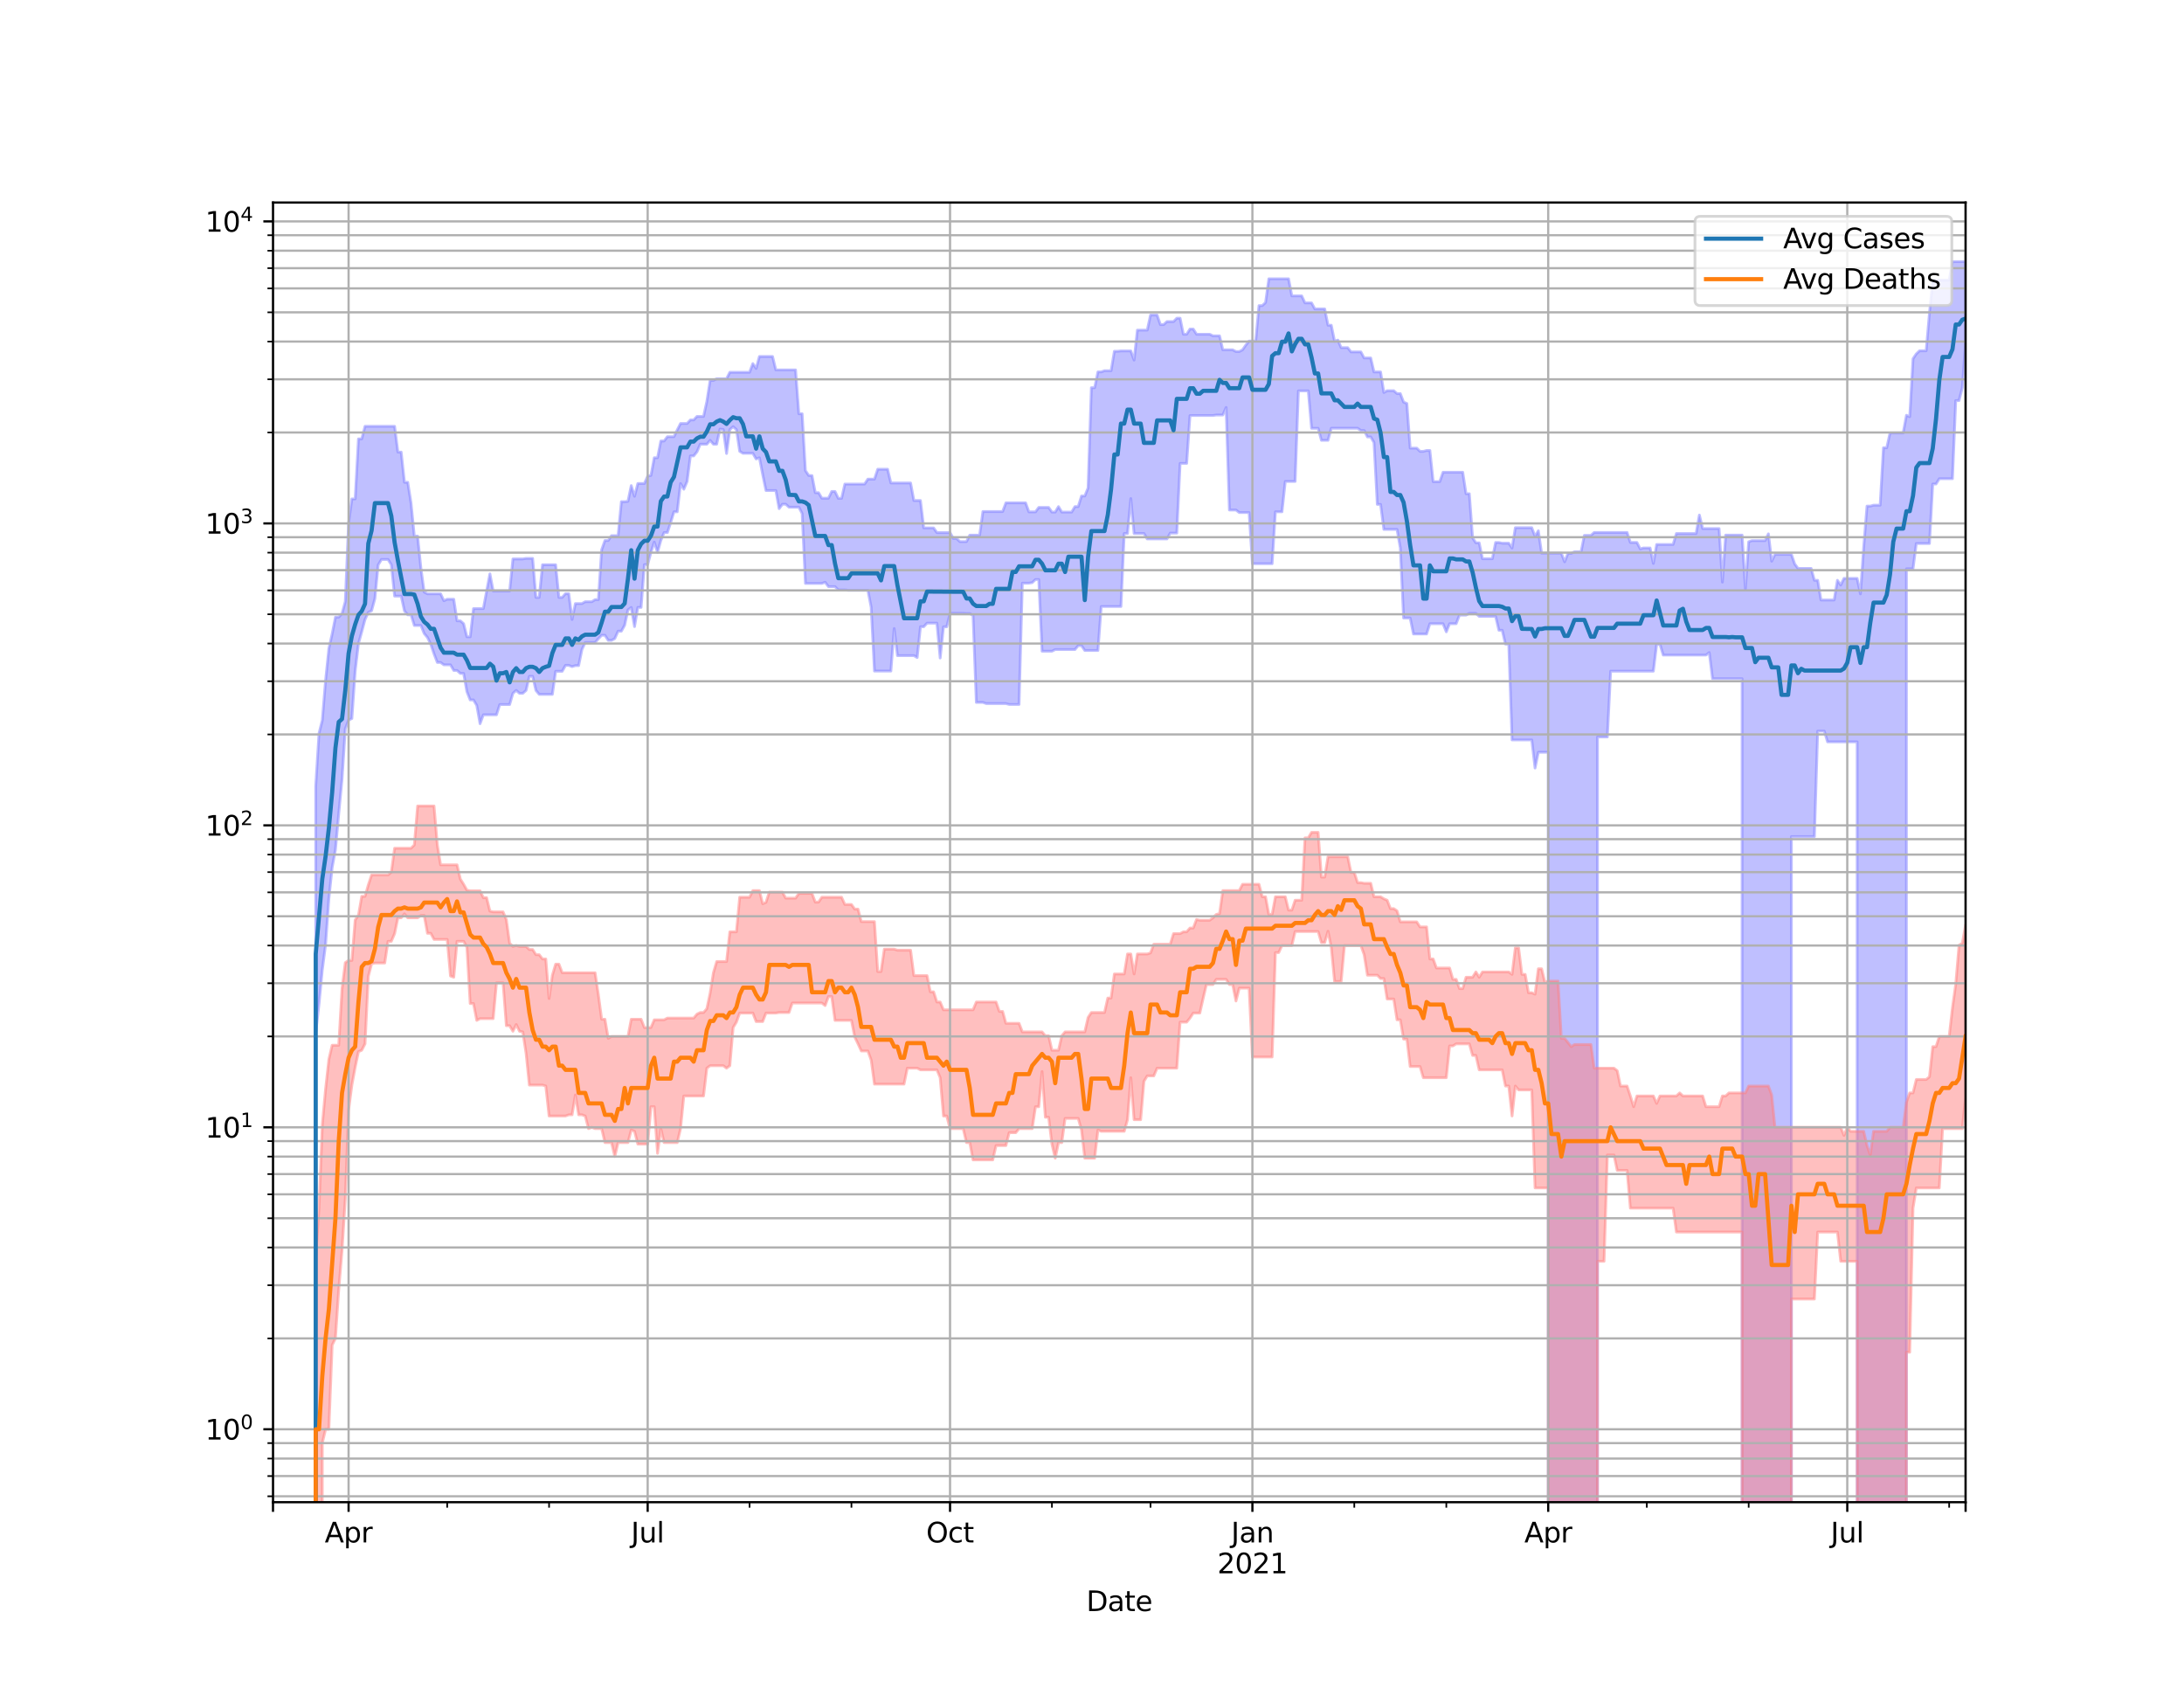 <?xml version="1.0" encoding="utf-8" standalone="no"?>
<!DOCTYPE svg PUBLIC "-//W3C//DTD SVG 1.1//EN"
  "http://www.w3.org/Graphics/SVG/1.1/DTD/svg11.dtd">
<svg height="612pt" version="1.1" viewBox="0 0 792 612" width="792pt" xmlns="http://www.w3.org/2000/svg" xmlns:xlink="http://www.w3.org/1999/xlink">
 <defs>
  <style type="text/css">*{stroke-linecap:butt;stroke-linejoin:round;}</style>
 </defs>
 <g id="figure_1">
  <g id="patch_1">
   <path d="M 0 612 
L 792 612 
L 792 0 
L 0 0 
z
" style="fill:#ffffff;"/>
  </g>
  <g id="axes_1">
   <g id="patch_2">
    <path d="M 99 544.68 
L 712.8 544.68 
L 712.8 73.44 
L 99 73.44 
z
" style="fill:#ffffff;"/>
   </g>
   <g id="PolyCollection_1">
    <path clip-path="url(#p68e2955192)" d="M 99 110010.001 
L 99 110010.001 
L 100.192 110010.001 
L 101.384 110010.001 
L 102.576 110010.001 
L 103.767 110010.001 
L 104.959 110010.001 
L 106.151 110010.001 
L 107.343 110010.001 
L 108.535 110010.001 
L 109.727 110010.001 
L 110.918 110010.001 
L 112.11 110010.001 
L 113.302 110010.001 
L 114.494 284.961 
L 115.686 265.904 
L 116.878 261.13 
L 118.07 246.662 
L 119.261 235.114 
L 120.453 229.818 
L 121.645 223.764 
L 122.837 223.764 
L 124.029 222.498 
L 125.221 218.091 
L 126.412 189.699 
L 127.604 180.899 
L 128.796 180.899 
L 129.988 159.138 
L 131.18 159.138 
L 132.372 154.571 
L 133.563 154.571 
L 134.755 154.571 
L 135.947 154.571 
L 137.139 154.571 
L 138.331 154.571 
L 139.523 154.571 
L 140.715 154.571 
L 141.906 154.571 
L 143.098 154.571 
L 144.29 163.925 
L 145.482 163.925 
L 146.674 174.881 
L 147.866 174.881 
L 149.057 182.386 
L 150.249 194.401 
L 151.441 194.401 
L 152.633 205.98 
L 153.825 214.679 
L 155.017 215.31 
L 156.209 215.31 
L 157.4 215.31 
L 158.592 215.31 
L 159.784 215.31 
L 160.976 217.815 
L 162.168 217.278 
L 163.36 217.278 
L 164.551 217.278 
L 165.743 225.114 
L 166.935 225.114 
L 168.127 226.145 
L 169.319 230.89 
L 170.511 230.89 
L 171.703 220.678 
L 172.894 220.678 
L 174.086 220.678 
L 175.278 220.678 
L 176.47 214.304 
L 177.662 208.072 
L 178.854 214.304 
L 180.045 214.304 
L 181.237 214.304 
L 182.429 214.304 
L 183.621 214.304 
L 184.813 214.304 
L 186.005 202.668 
L 187.197 202.668 
L 188.388 202.668 
L 189.58 202.668 
L 190.772 202.463 
L 191.964 202.463 
L 193.156 202.463 
L 194.348 216.613 
L 195.539 216.613 
L 196.731 204.779 
L 197.923 204.779 
L 199.115 204.779 
L 200.307 204.779 
L 201.499 204.779 
L 202.69 216.613 
L 203.882 216.613 
L 205.074 215.253 
L 206.266 215.253 
L 207.458 224.627 
L 208.65 218.856 
L 209.842 218.856 
L 211.033 218.856 
L 212.225 218.177 
L 213.417 218.177 
L 214.609 218.177 
L 215.801 217.431 
L 216.993 217.431 
L 218.184 199.316 
L 219.376 195.983 
L 220.568 195.983 
L 221.76 194.228 
L 222.952 194.228 
L 224.144 194.228 
L 225.336 181.904 
L 226.527 181.904 
L 227.719 181.783 
L 228.911 176.064 
L 230.103 179.962 
L 231.295 175.314 
L 232.487 175.314 
L 233.678 175.314 
L 234.87 172.644 
L 236.062 172.376 
L 237.254 165.971 
L 238.446 165.971 
L 239.638 159.901 
L 240.83 159.901 
L 242.021 158.344 
L 243.213 158.344 
L 244.405 158.344 
L 245.597 155.891 
L 246.789 153.557 
L 247.981 153.557 
L 249.172 153.557 
L 250.364 152.269 
L 251.556 152.269 
L 252.748 150.992 
L 253.94 150.992 
L 255.132 150.992 
L 256.323 145.572 
L 257.515 137.951 
L 258.707 137.951 
L 259.899 137.327 
L 261.091 137.327 
L 262.283 137.327 
L 263.475 137.327 
L 264.666 134.988 
L 265.858 134.988 
L 267.05 134.988 
L 268.242 134.988 
L 269.434 134.988 
L 270.626 134.988 
L 271.817 134.988 
L 273.009 131.825 
L 274.201 133.599 
L 275.393 129.254 
L 276.585 129.254 
L 277.777 129.254 
L 278.969 129.254 
L 280.16 129.254 
L 281.352 134.127 
L 282.544 134.127 
L 283.736 134.127 
L 284.928 134.127 
L 286.12 134.127 
L 287.311 134.127 
L 288.503 134.127 
L 289.695 150.022 
L 290.887 150.022 
L 292.079 170.627 
L 293.271 172.406 
L 294.463 172.455 
L 295.654 178.642 
L 296.846 178.642 
L 298.038 180.659 
L 299.23 180.659 
L 300.422 180.659 
L 301.614 178.204 
L 302.805 178.204 
L 303.997 180.695 
L 305.189 180.695 
L 306.381 175.515 
L 307.573 175.515 
L 308.765 175.515 
L 309.957 175.515 
L 311.148 175.515 
L 312.34 175.515 
L 313.532 175.515 
L 314.724 173.731 
L 315.916 173.731 
L 317.108 173.731 
L 318.299 170.14 
L 319.491 170.14 
L 320.683 170.14 
L 321.875 170.14 
L 323.067 175.125 
L 324.259 175.125 
L 325.45 175.125 
L 326.642 175.125 
L 327.834 175.125 
L 329.026 175.125 
L 330.218 175.125 
L 331.41 181.487 
L 332.602 181.487 
L 333.793 181.487 
L 334.985 191.415 
L 336.177 191.415 
L 337.369 191.415 
L 338.561 191.415 
L 339.753 193.118 
L 340.944 193.118 
L 342.136 193.118 
L 343.328 193.118 
L 344.52 193.118 
L 345.712 195.252 
L 346.904 195.252 
L 348.096 196.386 
L 349.287 196.386 
L 350.479 196.386 
L 351.671 194.051 
L 352.863 194.051 
L 354.055 194.051 
L 355.247 194.051 
L 356.438 185.477 
L 357.63 185.477 
L 358.822 185.477 
L 360.014 185.477 
L 361.206 185.477 
L 362.398 185.477 
L 363.59 185.477 
L 364.781 182.325 
L 365.973 182.325 
L 367.165 182.325 
L 368.357 182.325 
L 369.549 182.325 
L 370.741 182.325 
L 371.932 182.325 
L 373.124 185.603 
L 374.316 185.603 
L 375.508 185.603 
L 376.7 183.984 
L 377.892 183.984 
L 379.083 183.984 
L 380.275 183.984 
L 381.467 185.681 
L 382.659 185.681 
L 383.851 183.69 
L 385.043 185.681 
L 386.235 185.681 
L 387.426 185.681 
L 388.618 185.681 
L 389.81 183.69 
L 391.002 183.69 
L 392.194 179.85 
L 393.386 179.85 
L 394.577 176.905 
L 395.769 140.577 
L 396.961 140.577 
L 398.153 134.844 
L 399.345 134.844 
L 400.537 134.423 
L 401.729 134.423 
L 402.92 134.423 
L 404.112 127.365 
L 405.304 127.365 
L 406.496 127.239 
L 407.688 127.239 
L 408.88 127.239 
L 410.071 127.239 
L 411.263 130.571 
L 412.455 119.702 
L 413.647 119.702 
L 414.839 119.702 
L 416.031 119.702 
L 417.223 114.226 
L 418.414 114.226 
L 419.606 114.226 
L 420.798 117.693 
L 421.99 117.693 
L 423.182 116.606 
L 424.374 116.606 
L 425.565 116.606 
L 426.757 115.379 
L 427.949 115.379 
L 429.141 121.193 
L 430.333 121.193 
L 431.525 119.311 
L 432.717 119.311 
L 433.908 121.193 
L 435.1 121.193 
L 436.292 121.193 
L 437.484 121.193 
L 438.676 121.193 
L 439.868 121.77 
L 441.059 121.77 
L 442.251 121.77 
L 443.443 126.841 
L 444.635 126.841 
L 445.827 126.841 
L 447.019 126.841 
L 448.21 127.466 
L 449.402 127.466 
L 450.594 126.841 
L 451.786 125.119 
L 452.978 123.664 
L 454.17 123.664 
L 455.362 123.664 
L 456.553 110.816 
L 457.745 110.816 
L 458.937 109.688 
L 460.129 101.093 
L 461.321 101.093 
L 462.513 101.093 
L 463.704 101.093 
L 464.896 101.093 
L 466.088 101.093 
L 467.28 101.093 
L 468.472 107.285 
L 469.664 107.285 
L 470.856 107.285 
L 472.047 107.285 
L 473.239 109.826 
L 474.431 109.826 
L 475.623 109.826 
L 476.815 112.017 
L 478.007 112.017 
L 479.198 112.017 
L 480.39 112.017 
L 481.582 117.921 
L 482.774 117.921 
L 483.966 123.739 
L 485.158 123.321 
L 486.35 126.061 
L 487.541 126.061 
L 488.733 126.061 
L 489.925 127.596 
L 491.117 127.596 
L 492.309 127.596 
L 493.501 127.596 
L 494.692 129.799 
L 495.884 129.799 
L 497.076 129.799 
L 498.268 134.868 
L 499.46 134.868 
L 500.652 134.868 
L 501.843 142.317 
L 503.035 141.664 
L 504.227 141.664 
L 505.419 141.664 
L 506.611 142.712 
L 507.803 142.712 
L 508.995 145.789 
L 510.186 146.301 
L 511.378 162.484 
L 512.57 162.484 
L 513.762 162.484 
L 514.954 163.661 
L 516.146 163.661 
L 517.337 163.341 
L 518.529 163.341 
L 519.721 174.646 
L 520.913 174.646 
L 522.105 174.646 
L 523.297 171.235 
L 524.489 171.235 
L 525.68 171.235 
L 526.872 171.235 
L 528.064 171.235 
L 529.256 171.235 
L 530.448 171.235 
L 531.64 179.023 
L 532.831 179.023 
L 534.023 195.039 
L 535.215 196.825 
L 536.407 196.825 
L 537.599 202.594 
L 538.791 202.594 
L 539.983 202.594 
L 541.174 202.594 
L 542.366 196.698 
L 543.558 196.698 
L 544.75 196.963 
L 545.942 196.963 
L 547.134 196.963 
L 548.325 198.704 
L 549.517 191.336 
L 550.709 191.336 
L 551.901 191.336 
L 553.093 191.336 
L 554.285 191.336 
L 555.477 191.336 
L 556.668 194.474 
L 557.86 192.455 
L 559.052 200.582 
L 560.244 200.582 
L 561.436 200.582 
L 562.628 200.582 
L 563.819 200.582 
L 565.011 200.582 
L 566.203 200.582 
L 567.395 203.709 
L 568.587 200.672 
L 569.779 200.672 
L 570.97 200.066 
L 572.162 200.066 
L 573.354 200.066 
L 574.546 194.129 
L 575.738 194.129 
L 576.93 194.129 
L 578.122 193.062 
L 579.313 193.062 
L 580.505 193.062 
L 581.697 193.062 
L 582.889 193.062 
L 584.081 193.062 
L 585.273 193.062 
L 586.464 193.062 
L 587.656 193.062 
L 588.848 193.062 
L 590.04 193.062 
L 591.232 196.693 
L 592.424 196.693 
L 593.616 196.693 
L 594.807 199.009 
L 595.999 198.681 
L 597.191 198.681 
L 598.383 198.681 
L 599.575 204.299 
L 600.767 197.424 
L 601.958 197.424 
L 603.15 197.424 
L 604.342 197.424 
L 605.534 197.424 
L 606.726 197.424 
L 607.918 193.451 
L 609.11 193.451 
L 610.301 193.451 
L 611.493 193.451 
L 612.685 193.451 
L 613.877 193.451 
L 615.069 193.451 
L 616.261 186.753 
L 617.452 191.656 
L 618.644 191.656 
L 619.836 191.656 
L 621.028 191.656 
L 622.22 191.656 
L 623.412 191.656 
L 624.603 211.086 
L 625.795 194.02 
L 626.987 194.02 
L 628.179 194.02 
L 629.371 194.02 
L 630.563 194.02 
L 631.755 194.02 
L 632.946 213.545 
L 634.138 196.446 
L 635.33 196.021 
L 636.522 196.021 
L 637.714 196.021 
L 638.906 196.021 
L 640.097 196.021 
L 641.289 193.564 
L 642.481 203.486 
L 643.673 201.02 
L 644.865 201.02 
L 646.057 201.02 
L 647.249 201.02 
L 648.44 201.02 
L 649.632 201.02 
L 650.824 204.473 
L 652.016 206.094 
L 653.208 206.094 
L 654.4 206.094 
L 655.591 206.094 
L 656.783 206.094 
L 657.975 210.413 
L 659.167 210.413 
L 660.359 217.559 
L 661.551 217.559 
L 662.743 217.559 
L 663.934 217.559 
L 665.126 217.559 
L 666.318 210.413 
L 667.51 212.139 
L 668.702 209.714 
L 669.894 209.714 
L 671.085 209.714 
L 672.277 209.714 
L 673.469 209.714 
L 674.661 215.342 
L 675.853 198.253 
L 677.045 183.511 
L 678.237 183.511 
L 679.428 183.174 
L 680.62 183.174 
L 681.812 183.174 
L 683.004 162.364 
L 684.196 162.364 
L 685.388 156.988 
L 686.579 156.988 
L 687.771 156.988 
L 688.963 156.988 
L 690.155 156.988 
L 691.347 150.58 
L 692.539 151.089 
L 693.73 130.084 
L 694.922 128.324 
L 696.114 127.19 
L 697.306 127.19 
L 698.498 127.19 
L 699.69 113.551 
L 700.882 101.586 
L 702.073 101.586 
L 703.265 101.586 
L 704.457 101.586 
L 705.649 101.586 
L 706.841 101.586 
L 708.033 94.86 
L 709.224 94.86 
L 710.416 94.86 
L 711.608 94.86 
L 712.8 94.86 
L 712.8 124.181 
L 712.8 124.181 
L 711.608 140.572 
L 710.416 145.251 
L 709.224 145.251 
L 708.033 173.578 
L 706.841 173.578 
L 705.649 173.578 
L 704.457 173.578 
L 703.265 173.578 
L 702.073 175.504 
L 700.882 175.504 
L 699.69 197.074 
L 698.498 197.074 
L 697.306 197.074 
L 696.114 197.074 
L 694.922 197.074 
L 693.73 206.235 
L 692.539 206.235 
L 691.347 206.235 
L 690.155 110010.001 
L 688.963 110010.001 
L 687.771 110010.001 
L 686.579 110010.001 
L 685.388 110010.001 
L 684.196 110010.001 
L 683.004 110010.001 
L 681.812 110010.001 
L 680.62 110010.001 
L 679.428 110010.001 
L 678.237 110010.001 
L 677.045 110010.001 
L 675.853 110010.001 
L 674.661 110010.001 
L 673.469 268.996 
L 672.277 268.996 
L 671.085 268.996 
L 669.894 268.996 
L 668.702 268.996 
L 667.51 268.996 
L 666.318 268.996 
L 665.126 268.996 
L 663.934 268.996 
L 662.743 268.996 
L 661.551 265.086 
L 660.359 265.086 
L 659.167 265.086 
L 657.975 303.335 
L 656.783 303.335 
L 655.591 303.335 
L 654.4 303.335 
L 653.208 303.335 
L 652.016 303.335 
L 650.824 303.335 
L 649.632 303.335 
L 648.44 110010.001 
L 647.249 110010.001 
L 646.057 110010.001 
L 644.865 110010.001 
L 643.673 110010.001 
L 642.481 110010.001 
L 641.289 110010.001 
L 640.097 110010.001 
L 638.906 110010.001 
L 637.714 110010.001 
L 636.522 110010.001 
L 635.33 110010.001 
L 634.138 110010.001 
L 632.946 110010.001 
L 631.755 246.084 
L 630.563 246.084 
L 629.371 246.084 
L 628.179 246.084 
L 626.987 246.084 
L 625.795 246.084 
L 624.603 246.084 
L 623.412 246.084 
L 622.22 246.084 
L 621.028 246.084 
L 619.836 236.605 
L 618.644 237.531 
L 617.452 237.531 
L 616.261 237.531 
L 615.069 237.531 
L 613.877 237.531 
L 612.685 237.531 
L 611.493 237.531 
L 610.301 237.531 
L 609.11 237.531 
L 607.918 237.531 
L 606.726 237.531 
L 605.534 237.531 
L 604.342 237.531 
L 603.15 237.531 
L 601.958 233.608 
L 600.767 233.608 
L 599.575 243.366 
L 598.383 243.366 
L 597.191 243.366 
L 595.999 243.366 
L 594.807 243.366 
L 593.616 243.366 
L 592.424 243.366 
L 591.232 243.366 
L 590.04 243.366 
L 588.848 243.366 
L 587.656 243.366 
L 586.464 243.366 
L 585.273 243.366 
L 584.081 243.366 
L 582.889 267.218 
L 581.697 267.218 
L 580.505 267.218 
L 579.313 267.218 
L 578.122 110010.001 
L 576.93 110010.001 
L 575.738 110010.001 
L 574.546 110010.001 
L 573.354 110010.001 
L 572.162 110010.001 
L 570.97 110010.001 
L 569.779 110010.001 
L 568.587 110010.001 
L 567.395 110010.001 
L 566.203 110010.001 
L 565.011 110010.001 
L 563.819 110010.001 
L 562.628 110010.001 
L 561.436 272.765 
L 560.244 272.765 
L 559.052 272.765 
L 557.86 272.765 
L 556.668 278.488 
L 555.477 268.297 
L 554.285 268.297 
L 553.093 268.297 
L 551.901 268.297 
L 550.709 268.297 
L 549.517 268.297 
L 548.325 268.297 
L 547.134 233.548 
L 545.942 233.548 
L 544.75 228.534 
L 543.558 228.534 
L 542.366 223.492 
L 541.174 223.492 
L 539.983 223.492 
L 538.791 223.492 
L 537.599 223.492 
L 536.407 223.492 
L 535.215 222.394 
L 534.023 222.394 
L 532.831 222.394 
L 531.64 223.04 
L 530.448 223.04 
L 529.256 223.04 
L 528.064 226.155 
L 526.872 226.155 
L 525.68 226.155 
L 524.489 229.106 
L 523.297 226.155 
L 522.105 226.155 
L 520.913 226.155 
L 519.721 226.155 
L 518.529 226.155 
L 517.337 229.885 
L 516.146 229.885 
L 514.954 229.885 
L 513.762 229.885 
L 512.57 229.885 
L 511.378 224.085 
L 510.186 224.085 
L 508.995 224.085 
L 507.803 198.652 
L 506.611 191.959 
L 505.419 191.959 
L 504.227 191.959 
L 503.035 191.959 
L 501.843 191.959 
L 500.652 182.89 
L 499.46 182.89 
L 498.268 160.46 
L 497.076 158.425 
L 495.884 158.425 
L 494.692 156.092 
L 493.501 156.092 
L 492.309 155.277 
L 491.117 155.277 
L 489.925 155.277 
L 488.733 155.277 
L 487.541 155.277 
L 486.35 155.277 
L 485.158 155.277 
L 483.966 155.277 
L 482.774 155.277 
L 481.582 159.661 
L 480.39 159.661 
L 479.198 159.661 
L 478.007 155.3 
L 476.815 155.3 
L 475.623 155.3 
L 474.431 141.725 
L 473.239 141.725 
L 472.047 141.725 
L 470.856 141.725 
L 469.664 174.569 
L 468.472 174.569 
L 467.28 174.569 
L 466.088 174.569 
L 464.896 185.572 
L 463.704 185.572 
L 462.513 185.572 
L 461.321 204.396 
L 460.129 204.396 
L 458.937 204.396 
L 457.745 204.396 
L 456.553 204.396 
L 455.362 204.396 
L 454.17 204.396 
L 452.978 185.847 
L 451.786 185.847 
L 450.594 185.847 
L 449.402 185.847 
L 448.21 184.924 
L 447.019 184.924 
L 445.827 184.924 
L 444.635 147.748 
L 443.443 150.478 
L 442.251 150.478 
L 441.059 150.478 
L 439.868 150.657 
L 438.676 150.657 
L 437.484 150.657 
L 436.292 150.657 
L 435.1 150.657 
L 433.908 150.657 
L 432.717 150.657 
L 431.525 150.692 
L 430.333 168.023 
L 429.141 168.023 
L 427.949 168.023 
L 426.757 193.297 
L 425.565 193.297 
L 424.374 193.297 
L 423.182 195.418 
L 421.99 195.418 
L 420.798 195.418 
L 419.606 195.418 
L 418.414 195.418 
L 417.223 195.418 
L 416.031 195.418 
L 414.839 193.441 
L 413.647 193.441 
L 412.455 193.441 
L 411.263 193.441 
L 410.071 180.777 
L 408.88 193.441 
L 407.688 193.441 
L 406.496 219.919 
L 405.304 219.919 
L 404.112 219.919 
L 402.92 219.919 
L 401.729 219.919 
L 400.537 219.919 
L 399.345 219.919 
L 398.153 235.86 
L 396.961 235.86 
L 395.769 235.86 
L 394.577 235.86 
L 393.386 235.86 
L 392.194 234.101 
L 391.002 234.101 
L 389.81 235.523 
L 388.618 235.523 
L 387.426 235.523 
L 386.235 235.523 
L 385.043 235.523 
L 383.851 235.523 
L 382.659 235.523 
L 381.467 236.124 
L 380.275 236.124 
L 379.083 236.124 
L 377.892 236.124 
L 376.7 210.128 
L 375.508 210.128 
L 374.316 211.257 
L 373.124 211.452 
L 371.932 211.452 
L 370.741 211.452 
L 369.549 255.43 
L 368.357 255.43 
L 367.165 255.43 
L 365.973 255.43 
L 364.781 255.109 
L 363.59 255.109 
L 362.398 255.109 
L 361.206 255.109 
L 360.014 255.109 
L 358.822 255.109 
L 357.63 255.109 
L 356.438 254.698 
L 355.247 254.698 
L 354.055 254.698 
L 352.863 223.155 
L 351.671 222.469 
L 350.479 222.469 
L 349.287 222.384 
L 348.096 222.356 
L 346.904 222.356 
L 345.712 222.356 
L 344.52 222.356 
L 343.328 227.272 
L 342.136 227.272 
L 340.944 238.594 
L 339.753 225.951 
L 338.561 225.951 
L 337.369 225.951 
L 336.177 225.951 
L 334.985 227.251 
L 333.793 227.251 
L 332.602 238.422 
L 331.41 237.726 
L 330.218 237.726 
L 329.026 237.726 
L 327.834 237.726 
L 326.642 237.726 
L 325.45 237.726 
L 324.259 227.904 
L 323.067 243.322 
L 321.875 243.322 
L 320.683 243.322 
L 319.491 243.322 
L 318.299 243.322 
L 317.108 243.322 
L 315.916 220.18 
L 314.724 214.034 
L 313.532 214.034 
L 312.34 214.034 
L 311.148 214.034 
L 309.957 214.034 
L 308.765 214.034 
L 307.573 214.034 
L 306.381 213.899 
L 305.189 213.899 
L 303.997 213.899 
L 302.805 212.706 
L 301.614 212.706 
L 300.422 212.706 
L 299.23 211.123 
L 298.038 211.542 
L 296.846 211.542 
L 295.654 211.542 
L 294.463 211.542 
L 293.271 211.542 
L 292.079 211.542 
L 290.887 186.194 
L 289.695 183.904 
L 288.503 183.904 
L 287.311 183.904 
L 286.12 183.904 
L 284.928 182.82 
L 283.736 182.82 
L 282.544 184.437 
L 281.352 177.858 
L 280.16 177.858 
L 278.969 177.858 
L 277.777 177.858 
L 276.585 172.123 
L 275.393 165.982 
L 274.201 166.425 
L 273.009 164.367 
L 271.817 164.367 
L 270.626 164.367 
L 269.434 164.367 
L 268.242 163.645 
L 267.05 155.763 
L 265.858 154.714 
L 264.666 155.731 
L 263.475 164.442 
L 262.283 155.731 
L 261.091 155.585 
L 259.899 161.059 
L 258.707 161.059 
L 257.515 159.668 
L 256.323 161.059 
L 255.132 161.059 
L 253.94 161.059 
L 252.748 163.829 
L 251.556 165.309 
L 250.364 165.309 
L 249.172 174.576 
L 247.981 177.401 
L 246.789 175.335 
L 245.597 185.577 
L 244.405 185.577 
L 243.213 189.471 
L 242.021 193.103 
L 240.83 193.103 
L 239.638 195.972 
L 238.446 200.255 
L 237.254 196.561 
L 236.062 200.255 
L 234.87 204.727 
L 233.678 204.727 
L 232.487 220.252 
L 231.295 220.252 
L 230.103 227.209 
L 228.911 220.252 
L 227.719 221.154 
L 226.527 226.7 
L 225.336 228.857 
L 224.144 228.857 
L 222.952 231.538 
L 221.76 232.195 
L 220.568 232.195 
L 219.376 230.34 
L 218.184 230.34 
L 216.993 231.607 
L 215.801 232.967 
L 214.609 232.967 
L 213.417 232.967 
L 212.225 232.967 
L 211.033 235.51 
L 209.842 241.34 
L 208.65 241.34 
L 207.458 241.722 
L 206.266 241.256 
L 205.074 241.256 
L 203.882 243.41 
L 202.69 243.41 
L 201.499 243.41 
L 200.307 251.772 
L 199.115 251.772 
L 197.923 251.772 
L 196.731 251.772 
L 195.539 251.772 
L 194.348 250.34 
L 193.156 245.237 
L 191.964 245.237 
L 190.772 250.34 
L 189.58 251.388 
L 188.388 251.388 
L 187.197 250.34 
L 186.005 251.388 
L 184.813 255.468 
L 183.621 255.468 
L 182.429 255.468 
L 181.237 255.468 
L 180.045 259.187 
L 178.854 259.187 
L 177.662 259.187 
L 176.47 259.187 
L 175.278 259.187 
L 174.086 262.427 
L 172.894 255.79 
L 171.703 253.794 
L 170.511 253.794 
L 169.319 250.784 
L 168.127 244.165 
L 166.935 244.165 
L 165.743 243.103 
L 164.551 243.103 
L 163.36 241.074 
L 162.168 241.074 
L 160.976 241.074 
L 159.784 240.201 
L 158.592 240.201 
L 157.4 237.104 
L 156.209 233.572 
L 155.017 231.139 
L 153.825 229.708 
L 152.633 226.793 
L 151.441 226.793 
L 150.249 226.793 
L 149.057 222.926 
L 147.866 222.926 
L 146.674 221.533 
L 145.482 216.147 
L 144.29 216.147 
L 143.098 216.147 
L 141.906 204.772 
L 140.715 202.856 
L 139.523 202.856 
L 138.331 202.856 
L 137.139 204.851 
L 135.947 217.05 
L 134.755 221.459 
L 133.563 222.027 
L 132.372 224.617 
L 131.18 229.074 
L 129.988 233.37 
L 128.796 243.351 
L 127.604 260.537 
L 126.412 261.087 
L 125.221 264.236 
L 124.029 282.693 
L 122.837 295.081 
L 121.645 308.127 
L 120.453 314.558 
L 119.261 325.83 
L 118.07 342.482 
L 116.878 351.698 
L 115.686 364.059 
L 114.494 374.624 
L 113.302 110010.001 
L 112.11 110010.001 
L 110.918 110010.001 
L 109.727 110010.001 
L 108.535 110010.001 
L 107.343 110010.001 
L 106.151 110010.001 
L 104.959 110010.001 
L 103.767 110010.001 
L 102.576 110010.001 
L 101.384 110010.001 
L 100.192 110010.001 
L 99 110010.001 
z
" style="fill:#8080ff;fill-opacity:0.5;stroke:#8080ff;stroke-opacity:0.5;"/>
   </g>
   <g id="PolyCollection_2">
    <path clip-path="url(#p68e2955192)" d="M 99 110010.001 
L 99 110010.001 
L 100.192 110010.001 
L 101.384 110010.001 
L 102.576 110010.001 
L 103.767 110010.001 
L 104.959 110010.001 
L 106.151 110010.001 
L 107.343 110010.001 
L 108.535 110010.001 
L 109.727 110010.001 
L 110.918 110010.001 
L 112.11 110010.001 
L 113.302 110010.001 
L 114.494 456.037 
L 115.686 438.059 
L 116.878 407.817 
L 118.07 394.841 
L 119.261 384.089 
L 120.453 378.994 
L 121.645 378.994 
L 122.837 378.994 
L 124.029 358.458 
L 125.221 349.052 
L 126.412 348.246 
L 127.604 348.246 
L 128.796 333.577 
L 129.988 331.848 
L 131.18 325.005 
L 132.372 325.005 
L 133.563 320.861 
L 134.755 317.257 
L 135.947 317.257 
L 137.139 317.257 
L 138.331 317.257 
L 139.523 317.257 
L 140.715 317.257 
L 141.906 316.227 
L 143.098 307.557 
L 144.29 307.557 
L 145.482 307.557 
L 146.674 307.557 
L 147.866 307.557 
L 149.057 307.557 
L 150.249 306.383 
L 151.441 292.25 
L 152.633 292.25 
L 153.825 292.25 
L 155.017 292.25 
L 156.209 292.25 
L 157.4 292.25 
L 158.592 306.383 
L 159.784 313.584 
L 160.976 313.584 
L 162.168 313.584 
L 163.36 313.584 
L 164.551 313.584 
L 165.743 313.584 
L 166.935 318.738 
L 168.127 320.637 
L 169.319 322.771 
L 170.511 323.005 
L 171.703 323.005 
L 172.894 323.005 
L 174.086 323.005 
L 175.278 325.498 
L 176.47 325.498 
L 177.662 330.362 
L 178.854 330.637 
L 180.045 330.637 
L 181.237 330.637 
L 182.429 330.637 
L 183.621 333.479 
L 184.813 342.013 
L 186.005 343.196 
L 187.197 342.838 
L 188.388 343.196 
L 189.58 343.196 
L 190.772 343.196 
L 191.964 344.286 
L 193.156 344.286 
L 194.348 346.161 
L 195.539 346.161 
L 196.731 347.716 
L 197.923 347.716 
L 199.115 362.059 
L 200.307 353.597 
L 201.499 349.597 
L 202.69 349.597 
L 203.882 352.711 
L 205.074 352.711 
L 206.266 352.711 
L 207.458 352.711 
L 208.65 352.711 
L 209.842 352.711 
L 211.033 352.711 
L 212.225 352.711 
L 213.417 352.711 
L 214.609 352.711 
L 215.801 352.711 
L 216.993 360.655 
L 218.184 369.567 
L 219.376 369.567 
L 220.568 376.517 
L 221.76 375.798 
L 222.952 375.798 
L 224.144 375.798 
L 225.336 375.798 
L 226.527 375.798 
L 227.719 375.798 
L 228.911 369.567 
L 230.103 369.567 
L 231.295 369.567 
L 232.487 369.567 
L 233.678 372.581 
L 234.87 372.581 
L 236.062 372.581 
L 237.254 369.776 
L 238.446 369.776 
L 239.638 369.776 
L 240.83 369.776 
L 242.021 369.152 
L 243.213 369.152 
L 244.405 369.152 
L 245.597 369.152 
L 246.789 369.152 
L 247.981 369.152 
L 249.172 369.152 
L 250.364 369.152 
L 251.556 369.152 
L 252.748 367.726 
L 253.94 367.128 
L 255.132 367.128 
L 256.323 365.761 
L 257.515 360.139 
L 258.707 352.711 
L 259.899 348.647 
L 261.091 348.647 
L 262.283 348.647 
L 263.475 348.647 
L 264.666 337.875 
L 265.858 337.875 
L 267.05 337.875 
L 268.242 325.333 
L 269.434 325.333 
L 270.626 325.333 
L 271.817 325.333 
L 273.009 322.927 
L 274.201 322.927 
L 275.393 322.927 
L 276.585 327.695 
L 277.777 327.179 
L 278.969 323.478 
L 280.16 323.478 
L 281.352 323.478 
L 282.544 323.478 
L 283.736 323.478 
L 284.928 325.664 
L 286.12 325.664 
L 287.311 325.664 
L 288.503 325.664 
L 289.695 323.955 
L 290.887 323.955 
L 292.079 323.955 
L 293.271 323.955 
L 294.463 323.955 
L 295.654 327.093 
L 296.846 327.093 
L 298.038 325.333 
L 299.23 325.333 
L 300.422 325.333 
L 301.614 325.333 
L 302.805 325.333 
L 303.997 325.333 
L 305.189 325.333 
L 306.381 327.955 
L 307.573 327.955 
L 308.765 327.955 
L 309.957 329.636 
L 311.148 329.636 
L 312.34 334.168 
L 313.532 334.168 
L 314.724 334.168 
L 315.916 334.168 
L 317.108 334.168 
L 318.299 352.274 
L 319.491 352.274 
L 320.683 344.164 
L 321.875 344.164 
L 323.067 344.164 
L 324.259 344.164 
L 325.45 344.532 
L 326.642 344.532 
L 327.834 344.532 
L 329.026 344.532 
L 330.218 344.532 
L 331.41 353.747 
L 332.602 353.747 
L 333.793 353.747 
L 334.985 353.747 
L 336.177 353.747 
L 337.369 359.629 
L 338.561 359.629 
L 339.753 363.322 
L 340.944 363.322 
L 342.136 366.148 
L 343.328 366.148 
L 344.52 366.148 
L 345.712 366.148 
L 346.904 366.148 
L 348.096 366.148 
L 349.287 366.148 
L 350.479 366.148 
L 351.671 366.148 
L 352.863 366.148 
L 354.055 363.322 
L 355.247 363.322 
L 356.438 363.322 
L 357.63 363.322 
L 358.822 363.322 
L 360.014 363.322 
L 361.206 363.322 
L 362.398 366.734 
L 363.59 366.734 
L 364.781 371.05 
L 365.973 371.05 
L 367.165 371.05 
L 368.357 371.05 
L 369.549 371.05 
L 370.741 374.162 
L 371.932 374.162 
L 373.124 374.162 
L 374.316 374.162 
L 375.508 374.162 
L 376.7 374.162 
L 377.892 374.162 
L 379.083 375.561 
L 380.275 375.561 
L 381.467 380.808 
L 382.659 380.808 
L 383.851 380.808 
L 385.043 375.561 
L 386.235 374.162 
L 387.426 374.162 
L 388.618 374.162 
L 389.81 374.162 
L 391.002 374.162 
L 392.194 374.162 
L 393.386 374.162 
L 394.577 368.946 
L 395.769 367.128 
L 396.961 367.128 
L 398.153 367.128 
L 399.345 367.128 
L 400.537 367.128 
L 401.729 361.881 
L 402.92 361.881 
L 404.112 353.152 
L 405.304 353.152 
L 406.496 353.152 
L 407.688 353.152 
L 408.88 345.906 
L 410.071 345.906 
L 411.263 353.152 
L 412.455 345.906 
L 413.647 345.906 
L 414.839 345.906 
L 416.031 345.906 
L 417.223 345.528 
L 418.414 342.364 
L 419.606 342.364 
L 420.798 342.364 
L 421.99 342.364 
L 423.182 342.364 
L 424.374 342.364 
L 425.565 338.522 
L 426.757 338.522 
L 427.949 338.522 
L 429.141 337.875 
L 430.333 337.875 
L 431.525 336.503 
L 432.717 336.503 
L 433.908 333.382 
L 435.1 333.675 
L 436.292 333.675 
L 437.484 333.675 
L 438.676 333.675 
L 439.868 332.801 
L 441.059 331.566 
L 442.251 331.285 
L 443.443 322.927 
L 444.635 322.927 
L 445.827 322.927 
L 447.019 322.927 
L 448.21 322.927 
L 449.402 322.927 
L 450.594 320.637 
L 451.786 320.637 
L 452.978 320.637 
L 454.17 320.637 
L 455.362 320.637 
L 456.553 320.637 
L 457.745 325.169 
L 458.937 325.169 
L 460.129 331.566 
L 461.321 331.566 
L 462.513 325.169 
L 463.704 325.169 
L 464.896 325.169 
L 466.088 325.169 
L 467.28 329.997 
L 468.472 329.997 
L 469.664 326.415 
L 470.856 326.415 
L 472.047 326.415 
L 473.239 303.803 
L 474.431 303.803 
L 475.623 301.806 
L 476.815 301.806 
L 478.007 301.806 
L 479.198 318.027 
L 480.39 318.027 
L 481.582 310.656 
L 482.774 310.656 
L 483.966 310.656 
L 485.158 310.656 
L 486.35 310.656 
L 487.541 310.656 
L 488.733 310.656 
L 489.925 316.363 
L 491.117 316.363 
L 492.309 320.044 
L 493.501 320.044 
L 494.692 320.266 
L 495.884 320.266 
L 497.076 320.266 
L 498.268 325.169 
L 499.46 325.169 
L 500.652 325.169 
L 501.843 325.913 
L 503.035 326.415 
L 504.227 329.456 
L 505.419 329.456 
L 506.611 330.27 
L 507.803 334.267 
L 508.995 334.267 
L 510.186 334.267 
L 511.378 334.267 
L 512.57 334.267 
L 513.762 334.267 
L 514.954 336.088 
L 516.146 336.088 
L 517.337 336.088 
L 518.529 347.716 
L 519.721 347.716 
L 520.913 350.987 
L 522.105 350.987 
L 523.297 350.987 
L 524.489 350.987 
L 525.68 350.987 
L 526.872 355.112 
L 528.064 355.112 
L 529.256 358.458 
L 530.448 358.458 
L 531.64 354.348 
L 532.831 354.348 
L 534.023 354.348 
L 535.215 352.419 
L 536.407 354.348 
L 537.599 352.419 
L 538.791 352.419 
L 539.983 352.419 
L 541.174 352.419 
L 542.366 352.419 
L 543.558 352.419 
L 544.75 352.419 
L 545.942 352.419 
L 547.134 352.419 
L 548.325 353.3 
L 549.517 343.677 
L 550.709 343.677 
L 551.901 353.3 
L 553.093 353.3 
L 554.285 359.968 
L 555.477 359.968 
L 556.668 360.482 
L 557.86 351.27 
L 559.052 351.27 
L 560.244 356.201 
L 561.436 355.731 
L 562.628 355.731 
L 563.819 355.731 
L 565.011 355.731 
L 566.203 376.517 
L 567.395 376.517 
L 568.587 377.987 
L 569.779 379.505 
L 570.97 378.74 
L 572.162 378.74 
L 573.354 378.74 
L 574.546 378.74 
L 575.738 378.74 
L 576.93 378.74 
L 578.122 387.309 
L 579.313 387.309 
L 580.505 387.309 
L 581.697 387.309 
L 582.889 387.309 
L 584.081 387.309 
L 585.273 387.309 
L 586.464 388.226 
L 587.656 393.788 
L 588.848 393.788 
L 590.04 393.788 
L 591.232 397.393 
L 592.424 401.292 
L 593.616 397.393 
L 594.807 397.393 
L 595.999 397.393 
L 597.191 397.393 
L 598.383 397.393 
L 599.575 397.393 
L 600.767 400.088 
L 601.958 397.393 
L 603.15 397.393 
L 604.342 397.393 
L 605.534 397.393 
L 606.726 397.393 
L 607.918 397.393 
L 609.11 396.282 
L 610.301 397.393 
L 611.493 397.393 
L 612.685 397.393 
L 613.877 397.393 
L 615.069 397.393 
L 616.261 397.393 
L 617.452 397.393 
L 618.644 401.292 
L 619.836 401.292 
L 621.028 401.292 
L 622.22 401.292 
L 623.412 401.292 
L 624.603 397.393 
L 625.795 397.393 
L 626.987 396.282 
L 628.179 396.282 
L 629.371 396.282 
L 630.563 396.282 
L 631.755 396.282 
L 632.946 396.282 
L 634.138 393.788 
L 635.33 393.788 
L 636.522 393.788 
L 637.714 393.788 
L 638.906 393.788 
L 640.097 393.788 
L 641.289 393.788 
L 642.481 397.02 
L 643.673 408.758 
L 644.865 408.758 
L 646.057 408.758 
L 647.249 408.758 
L 648.44 408.758 
L 649.632 408.758 
L 650.824 408.758 
L 652.016 408.758 
L 653.208 408.758 
L 654.4 408.758 
L 655.591 408.758 
L 656.783 408.758 
L 657.975 408.758 
L 659.167 408.758 
L 660.359 408.758 
L 661.551 408.758 
L 662.743 408.758 
L 663.934 408.758 
L 665.126 408.758 
L 666.318 408.758 
L 667.51 408.758 
L 668.702 411.7 
L 669.894 408.758 
L 671.085 410.207 
L 672.277 410.207 
L 673.469 410.207 
L 674.661 410.207 
L 675.853 410.207 
L 677.045 415.38 
L 678.237 418.778 
L 679.428 410.207 
L 680.62 410.207 
L 681.812 410.207 
L 683.004 410.207 
L 684.196 410.207 
L 685.388 408.758 
L 686.579 408.758 
L 687.771 408.758 
L 688.963 408.758 
L 690.155 408.758 
L 691.347 399.694 
L 692.539 396.282 
L 693.73 396.282 
L 694.922 391.419 
L 696.114 391.419 
L 697.306 391.419 
L 698.498 391.419 
L 699.69 390.438 
L 700.882 379.505 
L 702.073 379.505 
L 703.265 375.798 
L 704.457 375.798 
L 705.649 375.798 
L 706.841 375.798 
L 708.033 365.378 
L 709.224 356.835 
L 710.416 342.719 
L 711.608 342.013 
L 712.8 335.372 
L 712.8 397.768 
L 712.8 397.768 
L 711.608 409.236 
L 710.416 409.236 
L 709.224 409.236 
L 708.033 409.236 
L 706.841 409.236 
L 705.649 409.236 
L 704.457 409.236 
L 703.265 430.729 
L 702.073 430.729 
L 700.882 430.729 
L 699.69 430.729 
L 698.498 430.729 
L 697.306 430.729 
L 696.114 430.729 
L 694.922 430.729 
L 693.73 438.059 
L 692.539 490.3 
L 691.347 490.3 
L 690.155 110010.001 
L 688.963 110010.001 
L 687.771 110010.001 
L 686.579 110010.001 
L 685.388 110010.001 
L 684.196 110010.001 
L 683.004 110010.001 
L 681.812 110010.001 
L 680.62 110010.001 
L 679.428 110010.001 
L 678.237 110010.001 
L 677.045 110010.001 
L 675.853 110010.001 
L 674.661 110010.001 
L 673.469 457.339 
L 672.277 457.339 
L 671.085 457.339 
L 669.894 457.339 
L 668.702 457.339 
L 667.51 457.339 
L 666.318 446.729 
L 665.126 446.729 
L 663.934 446.729 
L 662.743 446.729 
L 661.551 446.729 
L 660.359 446.729 
L 659.167 446.729 
L 657.975 471.019 
L 656.783 471.019 
L 655.591 471.019 
L 654.4 471.019 
L 653.208 471.019 
L 652.016 471.019 
L 650.824 471.019 
L 649.632 471.019 
L 648.44 110010.001 
L 647.249 110010.001 
L 646.057 110010.001 
L 644.865 110010.001 
L 643.673 110010.001 
L 642.481 110010.001 
L 641.289 110010.001 
L 640.097 110010.001 
L 638.906 110010.001 
L 637.714 110010.001 
L 636.522 110010.001 
L 635.33 110010.001 
L 634.138 110010.001 
L 632.946 110010.001 
L 631.755 446.729 
L 630.563 446.729 
L 629.371 446.729 
L 628.179 446.729 
L 626.987 446.729 
L 625.795 446.729 
L 624.603 446.729 
L 623.412 446.729 
L 622.22 446.729 
L 621.028 446.729 
L 619.836 446.729 
L 618.644 446.729 
L 617.452 446.729 
L 616.261 446.729 
L 615.069 446.729 
L 613.877 446.729 
L 612.685 446.729 
L 611.493 446.729 
L 610.301 446.729 
L 609.11 446.729 
L 607.918 446.729 
L 606.726 438.059 
L 605.534 438.059 
L 604.342 438.059 
L 603.15 438.059 
L 601.958 438.059 
L 600.767 438.059 
L 599.575 438.059 
L 598.383 438.059 
L 597.191 438.059 
L 595.999 438.059 
L 594.807 438.059 
L 593.616 438.059 
L 592.424 438.059 
L 591.232 438.059 
L 590.04 424.379 
L 588.848 424.379 
L 587.656 424.379 
L 586.464 424.379 
L 585.273 418.778 
L 584.081 418.778 
L 582.889 418.778 
L 581.697 457.339 
L 580.505 457.339 
L 579.313 457.339 
L 578.122 110010.001 
L 576.93 110010.001 
L 575.738 110010.001 
L 574.546 110010.001 
L 573.354 110010.001 
L 572.162 110010.001 
L 570.97 110010.001 
L 569.779 110010.001 
L 568.587 110010.001 
L 567.395 110010.001 
L 566.203 110010.001 
L 565.011 110010.001 
L 563.819 110010.001 
L 562.628 110010.001 
L 561.436 430.729 
L 560.244 430.729 
L 559.052 430.729 
L 557.86 430.729 
L 556.668 430.729 
L 555.477 395.197 
L 554.285 395.197 
L 553.093 395.197 
L 551.901 395.197 
L 550.709 395.197 
L 549.517 393.788 
L 548.325 404.66 
L 547.134 393.788 
L 545.942 393.788 
L 544.75 387.918 
L 543.558 387.918 
L 542.366 387.918 
L 541.174 387.918 
L 539.983 387.918 
L 538.791 387.918 
L 537.599 387.918 
L 536.407 387.918 
L 535.215 382.694 
L 534.023 382.694 
L 532.831 378.488 
L 531.64 378.488 
L 530.448 378.488 
L 529.256 378.488 
L 528.064 378.488 
L 526.872 379.249 
L 525.68 379.249 
L 524.489 390.763 
L 523.297 390.763 
L 522.105 390.763 
L 520.913 390.763 
L 519.721 390.763 
L 518.529 390.763 
L 517.337 390.763 
L 516.146 390.763 
L 514.954 386.707 
L 513.762 386.707 
L 512.57 386.707 
L 511.378 386.707 
L 510.186 376.759 
L 508.995 376.759 
L 507.803 369.776 
L 506.611 369.776 
L 505.419 362.237 
L 504.227 362.237 
L 503.035 362.237 
L 501.843 354.805 
L 500.652 354.805 
L 499.46 353.597 
L 498.268 353.597 
L 497.076 353.597 
L 495.884 353.597 
L 494.692 346.161 
L 493.501 342.838 
L 492.309 342.838 
L 491.117 342.838 
L 489.925 342.838 
L 488.733 342.838 
L 487.541 342.838 
L 486.35 355.888 
L 485.158 355.888 
L 483.966 355.888 
L 482.774 343.556 
L 481.582 337.661 
L 480.39 341.78 
L 479.198 341.78 
L 478.007 337.768 
L 476.815 337.768 
L 475.623 337.768 
L 474.431 337.768 
L 473.239 337.768 
L 472.047 337.768 
L 470.856 337.768 
L 469.664 337.768 
L 468.472 342.838 
L 467.28 342.838 
L 466.088 342.838 
L 464.896 342.838 
L 463.704 345.402 
L 462.513 345.402 
L 461.321 383.247 
L 460.129 383.247 
L 458.937 383.247 
L 457.745 383.247 
L 456.553 383.247 
L 455.362 383.247 
L 454.17 383.247 
L 452.978 358.294 
L 451.786 358.294 
L 450.594 358.294 
L 449.402 358.294 
L 448.21 362.958 
L 447.019 356.995 
L 445.827 356.995 
L 444.635 355.112 
L 443.443 355.112 
L 442.251 355.112 
L 441.059 355.112 
L 439.868 356.995 
L 438.676 356.995 
L 437.484 356.995 
L 436.292 362.059 
L 435.1 367.327 
L 433.908 367.327 
L 432.717 367.327 
L 431.525 369.152 
L 430.333 370.622 
L 429.141 370.622 
L 427.949 370.622 
L 426.757 387.309 
L 425.565 387.309 
L 424.374 387.309 
L 423.182 387.309 
L 421.99 387.309 
L 420.798 387.309 
L 419.606 387.309 
L 418.414 390.116 
L 417.223 390.116 
L 416.031 390.116 
L 414.839 392.084 
L 413.647 405.987 
L 412.455 405.987 
L 411.263 405.987 
L 410.071 390.763 
L 408.88 405.987 
L 407.688 410.207 
L 406.496 410.207 
L 405.304 410.207 
L 404.112 410.207 
L 402.92 410.207 
L 401.729 410.207 
L 400.537 410.207 
L 399.345 410.207 
L 398.153 409.719 
L 396.961 419.967 
L 395.769 419.967 
L 394.577 419.967 
L 393.386 419.967 
L 392.194 409.719 
L 391.002 405.541 
L 389.81 405.541 
L 388.618 405.541 
L 387.426 405.541 
L 386.235 405.541 
L 385.043 414.3 
L 383.851 414.3 
L 382.659 419.967 
L 381.467 414.837 
L 380.275 405.099 
L 379.083 405.099 
L 377.892 388.536 
L 376.7 401.292 
L 375.508 401.292 
L 374.316 409.236 
L 373.124 409.236 
L 371.932 409.236 
L 370.741 409.236 
L 369.549 409.236 
L 368.357 410.699 
L 367.165 410.699 
L 365.973 410.699 
L 364.781 415.38 
L 363.59 415.38 
L 362.398 415.38 
L 361.206 415.38 
L 360.014 420.573 
L 358.822 420.573 
L 357.63 420.573 
L 356.438 420.573 
L 355.247 420.573 
L 354.055 420.573 
L 352.863 420.573 
L 351.671 414.3 
L 350.479 414.3 
L 349.287 409.236 
L 348.096 409.236 
L 346.904 409.236 
L 345.712 409.236 
L 344.52 409.236 
L 343.328 404.66 
L 342.136 404.66 
L 340.944 390.763 
L 339.753 387.918 
L 338.561 387.918 
L 337.369 387.918 
L 336.177 387.918 
L 334.985 387.918 
L 333.793 387.918 
L 332.602 387.309 
L 331.41 387.309 
L 330.218 387.309 
L 329.026 387.309 
L 327.834 393.099 
L 326.642 393.099 
L 325.45 393.099 
L 324.259 393.099 
L 323.067 393.099 
L 321.875 393.099 
L 320.683 393.099 
L 319.491 393.099 
L 318.299 393.099 
L 317.108 393.099 
L 315.916 384.373 
L 314.724 381.073 
L 313.532 381.073 
L 312.34 381.073 
L 311.148 378.488 
L 309.957 376.036 
L 308.765 369.986 
L 307.573 369.986 
L 306.381 369.986 
L 305.189 369.986 
L 303.997 369.986 
L 302.805 369.986 
L 301.614 361.352 
L 300.422 361.352 
L 299.23 364.62 
L 298.038 363.689 
L 296.846 363.689 
L 295.654 363.689 
L 294.463 363.689 
L 293.271 363.689 
L 292.079 363.689 
L 290.887 363.689 
L 289.695 363.689 
L 288.503 363.689 
L 287.311 363.689 
L 286.12 367.128 
L 284.928 367.128 
L 283.736 367.128 
L 282.544 367.128 
L 281.352 367.327 
L 280.16 367.327 
L 278.969 367.327 
L 277.777 367.327 
L 276.585 370.409 
L 275.393 370.409 
L 274.201 370.409 
L 273.009 367.327 
L 271.817 367.327 
L 270.626 367.327 
L 269.434 367.327 
L 268.242 367.327 
L 267.05 370.622 
L 265.858 372.581 
L 264.666 386.409 
L 263.475 387.309 
L 262.283 386.409 
L 261.091 386.409 
L 259.899 386.409 
L 258.707 386.409 
L 257.515 386.409 
L 256.323 387.309 
L 255.132 397.393 
L 253.94 397.393 
L 252.748 397.393 
L 251.556 397.393 
L 250.364 397.393 
L 249.172 397.393 
L 247.981 397.393 
L 246.789 409.236 
L 245.597 414.3 
L 244.405 414.3 
L 243.213 414.3 
L 242.021 414.3 
L 240.83 414.3 
L 239.638 409.236 
L 238.446 418.195 
L 237.254 401.292 
L 236.062 401.292 
L 234.87 414.837 
L 233.678 414.837 
L 232.487 414.837 
L 231.295 414.837 
L 230.103 410.207 
L 228.911 409.719 
L 227.719 414.3 
L 226.527 414.3 
L 225.336 414.3 
L 224.144 414.3 
L 222.952 419.369 
L 221.76 414.3 
L 220.568 414.3 
L 219.376 414.3 
L 218.184 409.236 
L 216.993 409.236 
L 215.801 409.236 
L 214.609 408.758 
L 213.417 409.236 
L 212.225 404.66 
L 211.033 404.226 
L 209.842 404.226 
L 208.65 397.02 
L 207.458 404.226 
L 206.266 404.226 
L 205.074 404.66 
L 203.882 404.66 
L 202.69 404.66 
L 201.499 404.66 
L 200.307 404.66 
L 199.115 404.66 
L 197.923 393.788 
L 196.731 393.443 
L 195.539 393.443 
L 194.348 393.443 
L 193.156 393.443 
L 191.964 393.443 
L 190.772 381.877 
L 189.58 374.162 
L 188.388 373.933 
L 187.197 371.482 
L 186.005 373.933 
L 184.813 371.919 
L 183.621 371.919 
L 182.429 356.359 
L 181.237 356.359 
L 180.045 356.359 
L 178.854 369.359 
L 177.662 369.359 
L 176.47 369.359 
L 175.278 369.359 
L 174.086 369.359 
L 172.894 369.986 
L 171.703 363.874 
L 170.511 363.874 
L 169.319 343.436 
L 168.127 341.317 
L 166.935 341.317 
L 165.743 341.317 
L 164.551 354.348 
L 163.36 353.896 
L 162.168 340.631 
L 160.976 340.631 
L 159.784 340.631 
L 158.592 340.631 
L 157.4 340.631 
L 156.209 338.414 
L 155.017 338.414 
L 153.825 331.942 
L 152.633 331.942 
L 151.441 332.801 
L 150.249 332.801 
L 149.057 332.801 
L 147.866 332.801 
L 146.674 331.378 
L 145.482 332.801 
L 144.29 332.801 
L 143.098 338.522 
L 141.906 341.317 
L 140.715 341.317 
L 139.523 349.187 
L 138.331 349.187 
L 137.139 349.187 
L 135.947 349.187 
L 134.755 349.46 
L 133.563 354.047 
L 132.372 378.488 
L 131.18 380.808 
L 129.988 381.339 
L 128.796 387.007 
L 127.604 393.443 
L 126.412 402.528 
L 125.221 434.661 
L 124.029 453.533 
L 122.837 467.621 
L 121.645 485.29 
L 120.453 487.729 
L 119.261 518.25 
L 118.07 518.25 
L 116.878 523.26 
L 115.686 110010.001 
L 114.494 110010.001 
L 113.302 110010.001 
L 112.11 110010.001 
L 110.918 110010.001 
L 109.727 110010.001 
L 108.535 110010.001 
L 107.343 110010.001 
L 106.151 110010.001 
L 104.959 110010.001 
L 103.767 110010.001 
L 102.576 110010.001 
L 101.384 110010.001 
L 100.192 110010.001 
L 99 110010.001 
z
" style="fill:#ff8080;fill-opacity:0.5;stroke:#ff8080;stroke-opacity:0.5;"/>
   </g>
   <g id="matplotlib.axis_1">
    <g id="xtick_1">
     <g id="line2d_1">
      <path clip-path="url(#p68e2955192)" d="M 99 544.68 
L 99 73.44 
" style="fill:none;stroke:#b0b0b0;stroke-linecap:square;stroke-width:0.8;"/>
     </g>
     <g id="line2d_2">
      <defs>
       <path d="M 0 0 
L 0 3.5 
" id="m4abed1d830" style="stroke:#000000;stroke-width:0.8;"/>
      </defs>
      <g>
       <use style="stroke:#000000;stroke-width:0.8;" x="99" xlink:href="#m4abed1d830" y="544.68"/>
      </g>
     </g>
    </g>
    <g id="xtick_2">
     <g id="line2d_3">
      <path clip-path="url(#p68e2955192)" d="M 126.412 544.68 
L 126.412 73.44 
" style="fill:none;stroke:#b0b0b0;stroke-linecap:square;stroke-width:0.8;"/>
     </g>
     <g id="line2d_4">
      <g>
       <use style="stroke:#000000;stroke-width:0.8;" x="126.412" xlink:href="#m4abed1d830" y="544.68"/>
      </g>
     </g>
     <g id="text_1">
      <!-- Apr -->
      <g transform="translate(117.762 559.278)scale(0.1 -0.1)">
       <defs>
        <path d="M 2188 4044 
L 1331 1722 
L 3047 1722 
L 2188 4044 
z
M 1831 4666 
L 2547 4666 
L 4325 0 
L 3669 0 
L 3244 1197 
L 1141 1197 
L 716 0 
L 50 0 
L 1831 4666 
z
" id="DejaVuSans-41" transform="scale(0.016)"/>
        <path d="M 1159 525 
L 1159 -1331 
L 581 -1331 
L 581 3500 
L 1159 3500 
L 1159 2969 
Q 1341 3281 1617 3432 
Q 1894 3584 2278 3584 
Q 2916 3584 3314 3078 
Q 3713 2572 3713 1747 
Q 3713 922 3314 415 
Q 2916 -91 2278 -91 
Q 1894 -91 1617 61 
Q 1341 213 1159 525 
z
M 3116 1747 
Q 3116 2381 2855 2742 
Q 2594 3103 2138 3103 
Q 1681 3103 1420 2742 
Q 1159 2381 1159 1747 
Q 1159 1113 1420 752 
Q 1681 391 2138 391 
Q 2594 391 2855 752 
Q 3116 1113 3116 1747 
z
" id="DejaVuSans-70" transform="scale(0.016)"/>
        <path d="M 2631 2963 
Q 2534 3019 2420 3045 
Q 2306 3072 2169 3072 
Q 1681 3072 1420 2755 
Q 1159 2438 1159 1844 
L 1159 0 
L 581 0 
L 581 3500 
L 1159 3500 
L 1159 2956 
Q 1341 3275 1631 3429 
Q 1922 3584 2338 3584 
Q 2397 3584 2469 3576 
Q 2541 3569 2628 3553 
L 2631 2963 
z
" id="DejaVuSans-72" transform="scale(0.016)"/>
       </defs>
       <use xlink:href="#DejaVuSans-41"/>
       <use x="68.408" xlink:href="#DejaVuSans-70"/>
       <use x="131.885" xlink:href="#DejaVuSans-72"/>
      </g>
     </g>
    </g>
    <g id="xtick_3">
     <g id="line2d_5">
      <path clip-path="url(#p68e2955192)" d="M 234.87 544.68 
L 234.87 73.44 
" style="fill:none;stroke:#b0b0b0;stroke-linecap:square;stroke-width:0.8;"/>
     </g>
     <g id="line2d_6">
      <g>
       <use style="stroke:#000000;stroke-width:0.8;" x="234.87" xlink:href="#m4abed1d830" y="544.68"/>
      </g>
     </g>
     <g id="text_2">
      <!-- Jul -->
      <g transform="translate(228.837 559.278)scale(0.1 -0.1)">
       <defs>
        <path d="M 628 4666 
L 1259 4666 
L 1259 325 
Q 1259 -519 939 -900 
Q 619 -1281 -91 -1281 
L -331 -1281 
L -331 -750 
L -134 -750 
Q 284 -750 456 -515 
Q 628 -281 628 325 
L 628 4666 
z
" id="DejaVuSans-4a" transform="scale(0.016)"/>
        <path d="M 544 1381 
L 544 3500 
L 1119 3500 
L 1119 1403 
Q 1119 906 1312 657 
Q 1506 409 1894 409 
Q 2359 409 2629 706 
Q 2900 1003 2900 1516 
L 2900 3500 
L 3475 3500 
L 3475 0 
L 2900 0 
L 2900 538 
Q 2691 219 2414 64 
Q 2138 -91 1772 -91 
Q 1169 -91 856 284 
Q 544 659 544 1381 
z
M 1991 3584 
L 1991 3584 
z
" id="DejaVuSans-75" transform="scale(0.016)"/>
        <path d="M 603 4863 
L 1178 4863 
L 1178 0 
L 603 0 
L 603 4863 
z
" id="DejaVuSans-6c" transform="scale(0.016)"/>
       </defs>
       <use xlink:href="#DejaVuSans-4a"/>
       <use x="29.492" xlink:href="#DejaVuSans-75"/>
       <use x="92.871" xlink:href="#DejaVuSans-6c"/>
      </g>
     </g>
    </g>
    <g id="xtick_4">
     <g id="line2d_7">
      <path clip-path="url(#p68e2955192)" d="M 344.52 544.68 
L 344.52 73.44 
" style="fill:none;stroke:#b0b0b0;stroke-linecap:square;stroke-width:0.8;"/>
     </g>
     <g id="line2d_8">
      <g>
       <use style="stroke:#000000;stroke-width:0.8;" x="344.52" xlink:href="#m4abed1d830" y="544.68"/>
      </g>
     </g>
     <g id="text_3">
      <!-- Oct -->
      <g transform="translate(335.875 559.278)scale(0.1 -0.1)">
       <defs>
        <path d="M 2522 4238 
Q 1834 4238 1429 3725 
Q 1025 3213 1025 2328 
Q 1025 1447 1429 934 
Q 1834 422 2522 422 
Q 3209 422 3611 934 
Q 4013 1447 4013 2328 
Q 4013 3213 3611 3725 
Q 3209 4238 2522 4238 
z
M 2522 4750 
Q 3503 4750 4090 4092 
Q 4678 3434 4678 2328 
Q 4678 1225 4090 567 
Q 3503 -91 2522 -91 
Q 1538 -91 948 565 
Q 359 1222 359 2328 
Q 359 3434 948 4092 
Q 1538 4750 2522 4750 
z
" id="DejaVuSans-4f" transform="scale(0.016)"/>
        <path d="M 3122 3366 
L 3122 2828 
Q 2878 2963 2633 3030 
Q 2388 3097 2138 3097 
Q 1578 3097 1268 2742 
Q 959 2388 959 1747 
Q 959 1106 1268 751 
Q 1578 397 2138 397 
Q 2388 397 2633 464 
Q 2878 531 3122 666 
L 3122 134 
Q 2881 22 2623 -34 
Q 2366 -91 2075 -91 
Q 1284 -91 818 406 
Q 353 903 353 1747 
Q 353 2603 823 3093 
Q 1294 3584 2113 3584 
Q 2378 3584 2631 3529 
Q 2884 3475 3122 3366 
z
" id="DejaVuSans-63" transform="scale(0.016)"/>
        <path d="M 1172 4494 
L 1172 3500 
L 2356 3500 
L 2356 3053 
L 1172 3053 
L 1172 1153 
Q 1172 725 1289 603 
Q 1406 481 1766 481 
L 2356 481 
L 2356 0 
L 1766 0 
Q 1100 0 847 248 
Q 594 497 594 1153 
L 594 3053 
L 172 3053 
L 172 3500 
L 594 3500 
L 594 4494 
L 1172 4494 
z
" id="DejaVuSans-74" transform="scale(0.016)"/>
       </defs>
       <use xlink:href="#DejaVuSans-4f"/>
       <use x="78.711" xlink:href="#DejaVuSans-63"/>
       <use x="133.691" xlink:href="#DejaVuSans-74"/>
      </g>
     </g>
    </g>
    <g id="xtick_5">
     <g id="line2d_9">
      <path clip-path="url(#p68e2955192)" d="M 454.17 544.68 
L 454.17 73.44 
" style="fill:none;stroke:#b0b0b0;stroke-linecap:square;stroke-width:0.8;"/>
     </g>
     <g id="line2d_10">
      <g>
       <use style="stroke:#000000;stroke-width:0.8;" x="454.17" xlink:href="#m4abed1d830" y="544.68"/>
      </g>
     </g>
     <g id="text_4">
      <!-- Jan -->
      <g transform="translate(446.462 559.278)scale(0.1 -0.1)">
       <defs>
        <path d="M 2194 1759 
Q 1497 1759 1228 1600 
Q 959 1441 959 1056 
Q 959 750 1161 570 
Q 1363 391 1709 391 
Q 2188 391 2477 730 
Q 2766 1069 2766 1631 
L 2766 1759 
L 2194 1759 
z
M 3341 1997 
L 3341 0 
L 2766 0 
L 2766 531 
Q 2569 213 2275 61 
Q 1981 -91 1556 -91 
Q 1019 -91 701 211 
Q 384 513 384 1019 
Q 384 1609 779 1909 
Q 1175 2209 1959 2209 
L 2766 2209 
L 2766 2266 
Q 2766 2663 2505 2880 
Q 2244 3097 1772 3097 
Q 1472 3097 1187 3025 
Q 903 2953 641 2809 
L 641 3341 
Q 956 3463 1253 3523 
Q 1550 3584 1831 3584 
Q 2591 3584 2966 3190 
Q 3341 2797 3341 1997 
z
" id="DejaVuSans-61" transform="scale(0.016)"/>
        <path d="M 3513 2113 
L 3513 0 
L 2938 0 
L 2938 2094 
Q 2938 2591 2744 2837 
Q 2550 3084 2163 3084 
Q 1697 3084 1428 2787 
Q 1159 2491 1159 1978 
L 1159 0 
L 581 0 
L 581 3500 
L 1159 3500 
L 1159 2956 
Q 1366 3272 1645 3428 
Q 1925 3584 2291 3584 
Q 2894 3584 3203 3211 
Q 3513 2838 3513 2113 
z
" id="DejaVuSans-6e" transform="scale(0.016)"/>
       </defs>
       <use xlink:href="#DejaVuSans-4a"/>
       <use x="29.492" xlink:href="#DejaVuSans-61"/>
       <use x="90.771" xlink:href="#DejaVuSans-6e"/>
      </g>
      <!-- 2021 -->
      <g transform="translate(441.445 570.476)scale(0.1 -0.1)">
       <defs>
        <path d="M 1228 531 
L 3431 531 
L 3431 0 
L 469 0 
L 469 531 
Q 828 903 1448 1529 
Q 2069 2156 2228 2338 
Q 2531 2678 2651 2914 
Q 2772 3150 2772 3378 
Q 2772 3750 2511 3984 
Q 2250 4219 1831 4219 
Q 1534 4219 1204 4116 
Q 875 4013 500 3803 
L 500 4441 
Q 881 4594 1212 4672 
Q 1544 4750 1819 4750 
Q 2544 4750 2975 4387 
Q 3406 4025 3406 3419 
Q 3406 3131 3298 2873 
Q 3191 2616 2906 2266 
Q 2828 2175 2409 1742 
Q 1991 1309 1228 531 
z
" id="DejaVuSans-32" transform="scale(0.016)"/>
        <path d="M 2034 4250 
Q 1547 4250 1301 3770 
Q 1056 3291 1056 2328 
Q 1056 1369 1301 889 
Q 1547 409 2034 409 
Q 2525 409 2770 889 
Q 3016 1369 3016 2328 
Q 3016 3291 2770 3770 
Q 2525 4250 2034 4250 
z
M 2034 4750 
Q 2819 4750 3233 4129 
Q 3647 3509 3647 2328 
Q 3647 1150 3233 529 
Q 2819 -91 2034 -91 
Q 1250 -91 836 529 
Q 422 1150 422 2328 
Q 422 3509 836 4129 
Q 1250 4750 2034 4750 
z
" id="DejaVuSans-30" transform="scale(0.016)"/>
        <path d="M 794 531 
L 1825 531 
L 1825 4091 
L 703 3866 
L 703 4441 
L 1819 4666 
L 2450 4666 
L 2450 531 
L 3481 531 
L 3481 0 
L 794 0 
L 794 531 
z
" id="DejaVuSans-31" transform="scale(0.016)"/>
       </defs>
       <use xlink:href="#DejaVuSans-32"/>
       <use x="63.623" xlink:href="#DejaVuSans-30"/>
       <use x="127.246" xlink:href="#DejaVuSans-32"/>
       <use x="190.869" xlink:href="#DejaVuSans-31"/>
      </g>
     </g>
    </g>
    <g id="xtick_6">
     <g id="line2d_11">
      <path clip-path="url(#p68e2955192)" d="M 561.436 544.68 
L 561.436 73.44 
" style="fill:none;stroke:#b0b0b0;stroke-linecap:square;stroke-width:0.8;"/>
     </g>
     <g id="line2d_12">
      <g>
       <use style="stroke:#000000;stroke-width:0.8;" x="561.436" xlink:href="#m4abed1d830" y="544.68"/>
      </g>
     </g>
     <g id="text_5">
      <!-- Apr -->
      <g transform="translate(552.786 559.278)scale(0.1 -0.1)">
       <use xlink:href="#DejaVuSans-41"/>
       <use x="68.408" xlink:href="#DejaVuSans-70"/>
       <use x="131.885" xlink:href="#DejaVuSans-72"/>
      </g>
     </g>
    </g>
    <g id="xtick_7">
     <g id="line2d_13">
      <path clip-path="url(#p68e2955192)" d="M 669.894 544.68 
L 669.894 73.44 
" style="fill:none;stroke:#b0b0b0;stroke-linecap:square;stroke-width:0.8;"/>
     </g>
     <g id="line2d_14">
      <g>
       <use style="stroke:#000000;stroke-width:0.8;" x="669.894" xlink:href="#m4abed1d830" y="544.68"/>
      </g>
     </g>
     <g id="text_6">
      <!-- Jul -->
      <g transform="translate(663.861 559.278)scale(0.1 -0.1)">
       <use xlink:href="#DejaVuSans-4a"/>
       <use x="29.492" xlink:href="#DejaVuSans-75"/>
       <use x="92.871" xlink:href="#DejaVuSans-6c"/>
      </g>
     </g>
    </g>
    <g id="xtick_8">
     <g id="line2d_15">
      <path clip-path="url(#p68e2955192)" d="M 712.8 544.68 
L 712.8 73.44 
" style="fill:none;stroke:#b0b0b0;stroke-linecap:square;stroke-width:0.8;"/>
     </g>
     <g id="line2d_16">
      <g>
       <use style="stroke:#000000;stroke-width:0.8;" x="712.8" xlink:href="#m4abed1d830" y="544.68"/>
      </g>
     </g>
    </g>
    <g id="xtick_9">
     <g id="line2d_17">
      <defs>
       <path d="M 0 0 
L 0 2 
" id="mbe9820739d" style="stroke:#000000;stroke-width:0.6;"/>
      </defs>
      <g>
       <use style="stroke:#000000;stroke-width:0.6;" x="162.168" xlink:href="#mbe9820739d" y="544.68"/>
      </g>
     </g>
    </g>
    <g id="xtick_10">
     <g id="line2d_18">
      <g>
       <use style="stroke:#000000;stroke-width:0.6;" x="199.115" xlink:href="#mbe9820739d" y="544.68"/>
      </g>
     </g>
    </g>
    <g id="xtick_11">
     <g id="line2d_19">
      <g>
       <use style="stroke:#000000;stroke-width:0.6;" x="271.817" xlink:href="#mbe9820739d" y="544.68"/>
      </g>
     </g>
    </g>
    <g id="xtick_12">
     <g id="line2d_20">
      <g>
       <use style="stroke:#000000;stroke-width:0.6;" x="308.765" xlink:href="#mbe9820739d" y="544.68"/>
      </g>
     </g>
    </g>
    <g id="xtick_13">
     <g id="line2d_21">
      <g>
       <use style="stroke:#000000;stroke-width:0.6;" x="381.467" xlink:href="#mbe9820739d" y="544.68"/>
      </g>
     </g>
    </g>
    <g id="xtick_14">
     <g id="line2d_22">
      <g>
       <use style="stroke:#000000;stroke-width:0.6;" x="417.223" xlink:href="#mbe9820739d" y="544.68"/>
      </g>
     </g>
    </g>
    <g id="xtick_15">
     <g id="line2d_23">
      <g>
       <use style="stroke:#000000;stroke-width:0.6;" x="491.117" xlink:href="#mbe9820739d" y="544.68"/>
      </g>
     </g>
    </g>
    <g id="xtick_16">
     <g id="line2d_24">
      <g>
       <use style="stroke:#000000;stroke-width:0.6;" x="524.489" xlink:href="#mbe9820739d" y="544.68"/>
      </g>
     </g>
    </g>
    <g id="xtick_17">
     <g id="line2d_25">
      <g>
       <use style="stroke:#000000;stroke-width:0.6;" x="597.191" xlink:href="#mbe9820739d" y="544.68"/>
      </g>
     </g>
    </g>
    <g id="xtick_18">
     <g id="line2d_26">
      <g>
       <use style="stroke:#000000;stroke-width:0.6;" x="634.138" xlink:href="#mbe9820739d" y="544.68"/>
      </g>
     </g>
    </g>
    <g id="xtick_19">
     <g id="line2d_27">
      <g>
       <use style="stroke:#000000;stroke-width:0.6;" x="706.841" xlink:href="#mbe9820739d" y="544.68"/>
      </g>
     </g>
    </g>
    <g id="text_7">
     <!-- Date -->
     <g transform="translate(393.949 584.154)scale(0.1 -0.1)">
      <defs>
       <path d="M 1259 4147 
L 1259 519 
L 2022 519 
Q 2988 519 3436 956 
Q 3884 1394 3884 2338 
Q 3884 3275 3436 3711 
Q 2988 4147 2022 4147 
L 1259 4147 
z
M 628 4666 
L 1925 4666 
Q 3281 4666 3915 4102 
Q 4550 3538 4550 2338 
Q 4550 1131 3912 565 
Q 3275 0 1925 0 
L 628 0 
L 628 4666 
z
" id="DejaVuSans-44" transform="scale(0.016)"/>
       <path d="M 3597 1894 
L 3597 1613 
L 953 1613 
Q 991 1019 1311 708 
Q 1631 397 2203 397 
Q 2534 397 2845 478 
Q 3156 559 3463 722 
L 3463 178 
Q 3153 47 2828 -22 
Q 2503 -91 2169 -91 
Q 1331 -91 842 396 
Q 353 884 353 1716 
Q 353 2575 817 3079 
Q 1281 3584 2069 3584 
Q 2775 3584 3186 3129 
Q 3597 2675 3597 1894 
z
M 3022 2063 
Q 3016 2534 2758 2815 
Q 2500 3097 2075 3097 
Q 1594 3097 1305 2825 
Q 1016 2553 972 2059 
L 3022 2063 
z
" id="DejaVuSans-65" transform="scale(0.016)"/>
      </defs>
      <use xlink:href="#DejaVuSans-44"/>
      <use x="77.002" xlink:href="#DejaVuSans-61"/>
      <use x="138.281" xlink:href="#DejaVuSans-74"/>
      <use x="177.49" xlink:href="#DejaVuSans-65"/>
     </g>
    </g>
   </g>
   <g id="matplotlib.axis_2">
    <g id="ytick_1">
     <g id="line2d_28">
      <path clip-path="url(#p68e2955192)" d="M 99 518.25 
L 712.8 518.25 
" style="fill:none;stroke:#b0b0b0;stroke-linecap:square;stroke-width:0.8;"/>
     </g>
     <g id="line2d_29">
      <defs>
       <path d="M 0 0 
L -3.5 0 
" id="me91a084207" style="stroke:#000000;stroke-width:0.8;"/>
      </defs>
      <g>
       <use style="stroke:#000000;stroke-width:0.8;" x="99" xlink:href="#me91a084207" y="518.25"/>
      </g>
     </g>
     <g id="text_8">
      <!-- $\mathdefault{10^{0}}$ -->
      <g transform="translate(74.4 522.049)scale(0.1 -0.1)">
       <use transform="translate(0 0.766)" xlink:href="#DejaVuSans-31"/>
       <use transform="translate(63.623 0.766)" xlink:href="#DejaVuSans-30"/>
       <use transform="translate(128.203 39.047)scale(0.7)" xlink:href="#DejaVuSans-30"/>
      </g>
     </g>
    </g>
    <g id="ytick_2">
     <g id="line2d_30">
      <path clip-path="url(#p68e2955192)" d="M 99 408.758 
L 712.8 408.758 
" style="fill:none;stroke:#b0b0b0;stroke-linecap:square;stroke-width:0.8;"/>
     </g>
     <g id="line2d_31">
      <g>
       <use style="stroke:#000000;stroke-width:0.8;" x="99" xlink:href="#me91a084207" y="408.758"/>
      </g>
     </g>
     <g id="text_9">
      <!-- $\mathdefault{10^{1}}$ -->
      <g transform="translate(74.4 412.557)scale(0.1 -0.1)">
       <use transform="translate(0 0.684)" xlink:href="#DejaVuSans-31"/>
       <use transform="translate(63.623 0.684)" xlink:href="#DejaVuSans-30"/>
       <use transform="translate(128.203 38.966)scale(0.7)" xlink:href="#DejaVuSans-31"/>
      </g>
     </g>
    </g>
    <g id="ytick_3">
     <g id="line2d_32">
      <path clip-path="url(#p68e2955192)" d="M 99 299.266 
L 712.8 299.266 
" style="fill:none;stroke:#b0b0b0;stroke-linecap:square;stroke-width:0.8;"/>
     </g>
     <g id="line2d_33">
      <g>
       <use style="stroke:#000000;stroke-width:0.8;" x="99" xlink:href="#me91a084207" y="299.266"/>
      </g>
     </g>
     <g id="text_10">
      <!-- $\mathdefault{10^{2}}$ -->
      <g transform="translate(74.4 303.066)scale(0.1 -0.1)">
       <use transform="translate(0 0.766)" xlink:href="#DejaVuSans-31"/>
       <use transform="translate(63.623 0.766)" xlink:href="#DejaVuSans-30"/>
       <use transform="translate(128.203 39.047)scale(0.7)" xlink:href="#DejaVuSans-32"/>
      </g>
     </g>
    </g>
    <g id="ytick_4">
     <g id="line2d_34">
      <path clip-path="url(#p68e2955192)" d="M 99 189.775 
L 712.8 189.775 
" style="fill:none;stroke:#b0b0b0;stroke-linecap:square;stroke-width:0.8;"/>
     </g>
     <g id="line2d_35">
      <g>
       <use style="stroke:#000000;stroke-width:0.8;" x="99" xlink:href="#me91a084207" y="189.775"/>
      </g>
     </g>
     <g id="text_11">
      <!-- $\mathdefault{10^{3}}$ -->
      <g transform="translate(74.4 193.574)scale(0.1 -0.1)">
       <defs>
        <path d="M 2597 2516 
Q 3050 2419 3304 2112 
Q 3559 1806 3559 1356 
Q 3559 666 3084 287 
Q 2609 -91 1734 -91 
Q 1441 -91 1130 -33 
Q 819 25 488 141 
L 488 750 
Q 750 597 1062 519 
Q 1375 441 1716 441 
Q 2309 441 2620 675 
Q 2931 909 2931 1356 
Q 2931 1769 2642 2001 
Q 2353 2234 1838 2234 
L 1294 2234 
L 1294 2753 
L 1863 2753 
Q 2328 2753 2575 2939 
Q 2822 3125 2822 3475 
Q 2822 3834 2567 4026 
Q 2313 4219 1838 4219 
Q 1578 4219 1281 4162 
Q 984 4106 628 3988 
L 628 4550 
Q 988 4650 1302 4700 
Q 1616 4750 1894 4750 
Q 2613 4750 3031 4423 
Q 3450 4097 3450 3541 
Q 3450 3153 3228 2886 
Q 3006 2619 2597 2516 
z
" id="DejaVuSans-33" transform="scale(0.016)"/>
       </defs>
       <use transform="translate(0 0.766)" xlink:href="#DejaVuSans-31"/>
       <use transform="translate(63.623 0.766)" xlink:href="#DejaVuSans-30"/>
       <use transform="translate(128.203 39.047)scale(0.7)" xlink:href="#DejaVuSans-33"/>
      </g>
     </g>
    </g>
    <g id="ytick_5">
     <g id="line2d_36">
      <path clip-path="url(#p68e2955192)" d="M 99 80.283 
L 712.8 80.283 
" style="fill:none;stroke:#b0b0b0;stroke-linecap:square;stroke-width:0.8;"/>
     </g>
     <g id="line2d_37">
      <g>
       <use style="stroke:#000000;stroke-width:0.8;" x="99" xlink:href="#me91a084207" y="80.283"/>
      </g>
     </g>
     <g id="text_12">
      <!-- $\mathdefault{10^{4}}$ -->
      <g transform="translate(74.4 84.082)scale(0.1 -0.1)">
       <defs>
        <path d="M 2419 4116 
L 825 1625 
L 2419 1625 
L 2419 4116 
z
M 2253 4666 
L 3047 4666 
L 3047 1625 
L 3713 1625 
L 3713 1100 
L 3047 1100 
L 3047 0 
L 2419 0 
L 2419 1100 
L 313 1100 
L 313 1709 
L 2253 4666 
z
" id="DejaVuSans-34" transform="scale(0.016)"/>
       </defs>
       <use transform="translate(0 0.684)" xlink:href="#DejaVuSans-31"/>
       <use transform="translate(63.623 0.684)" xlink:href="#DejaVuSans-30"/>
       <use transform="translate(128.203 38.966)scale(0.7)" xlink:href="#DejaVuSans-34"/>
      </g>
     </g>
    </g>
    <g id="ytick_6">
     <g id="line2d_38">
      <path clip-path="url(#p68e2955192)" d="M 99 542.541 
L 712.8 542.541 
" style="fill:none;stroke:#b0b0b0;stroke-linecap:square;stroke-width:0.8;"/>
     </g>
     <g id="line2d_39">
      <defs>
       <path d="M 0 0 
L -2 0 
" id="m0cb60b688e" style="stroke:#000000;stroke-width:0.6;"/>
      </defs>
      <g>
       <use style="stroke:#000000;stroke-width:0.6;" x="99" xlink:href="#m0cb60b688e" y="542.541"/>
      </g>
     </g>
    </g>
    <g id="ytick_7">
     <g id="line2d_40">
      <path clip-path="url(#p68e2955192)" d="M 99 535.21 
L 712.8 535.21 
" style="fill:none;stroke:#b0b0b0;stroke-linecap:square;stroke-width:0.8;"/>
     </g>
     <g id="line2d_41">
      <g>
       <use style="stroke:#000000;stroke-width:0.6;" x="99" xlink:href="#m0cb60b688e" y="535.21"/>
      </g>
     </g>
    </g>
    <g id="ytick_8">
     <g id="line2d_42">
      <path clip-path="url(#p68e2955192)" d="M 99 528.861 
L 712.8 528.861 
" style="fill:none;stroke:#b0b0b0;stroke-linecap:square;stroke-width:0.8;"/>
     </g>
     <g id="line2d_43">
      <g>
       <use style="stroke:#000000;stroke-width:0.6;" x="99" xlink:href="#m0cb60b688e" y="528.861"/>
      </g>
     </g>
    </g>
    <g id="ytick_9">
     <g id="line2d_44">
      <path clip-path="url(#p68e2955192)" d="M 99 523.26 
L 712.8 523.26 
" style="fill:none;stroke:#b0b0b0;stroke-linecap:square;stroke-width:0.8;"/>
     </g>
     <g id="line2d_45">
      <g>
       <use style="stroke:#000000;stroke-width:0.6;" x="99" xlink:href="#m0cb60b688e" y="523.26"/>
      </g>
     </g>
    </g>
    <g id="ytick_10">
     <g id="line2d_46">
      <path clip-path="url(#p68e2955192)" d="M 99 485.29 
L 712.8 485.29 
" style="fill:none;stroke:#b0b0b0;stroke-linecap:square;stroke-width:0.8;"/>
     </g>
     <g id="line2d_47">
      <g>
       <use style="stroke:#000000;stroke-width:0.6;" x="99" xlink:href="#m0cb60b688e" y="485.29"/>
      </g>
     </g>
    </g>
    <g id="ytick_11">
     <g id="line2d_48">
      <path clip-path="url(#p68e2955192)" d="M 99 466.009 
L 712.8 466.009 
" style="fill:none;stroke:#b0b0b0;stroke-linecap:square;stroke-width:0.8;"/>
     </g>
     <g id="line2d_49">
      <g>
       <use style="stroke:#000000;stroke-width:0.6;" x="99" xlink:href="#m0cb60b688e" y="466.009"/>
      </g>
     </g>
    </g>
    <g id="ytick_12">
     <g id="line2d_50">
      <path clip-path="url(#p68e2955192)" d="M 99 452.329 
L 712.8 452.329 
" style="fill:none;stroke:#b0b0b0;stroke-linecap:square;stroke-width:0.8;"/>
     </g>
     <g id="line2d_51">
      <g>
       <use style="stroke:#000000;stroke-width:0.6;" x="99" xlink:href="#m0cb60b688e" y="452.329"/>
      </g>
     </g>
    </g>
    <g id="ytick_13">
     <g id="line2d_52">
      <path clip-path="url(#p68e2955192)" d="M 99 441.718 
L 712.8 441.718 
" style="fill:none;stroke:#b0b0b0;stroke-linecap:square;stroke-width:0.8;"/>
     </g>
     <g id="line2d_53">
      <g>
       <use style="stroke:#000000;stroke-width:0.6;" x="99" xlink:href="#m0cb60b688e" y="441.718"/>
      </g>
     </g>
    </g>
    <g id="ytick_14">
     <g id="line2d_54">
      <path clip-path="url(#p68e2955192)" d="M 99 433.049 
L 712.8 433.049 
" style="fill:none;stroke:#b0b0b0;stroke-linecap:square;stroke-width:0.8;"/>
     </g>
     <g id="line2d_55">
      <g>
       <use style="stroke:#000000;stroke-width:0.6;" x="99" xlink:href="#m0cb60b688e" y="433.049"/>
      </g>
     </g>
    </g>
    <g id="ytick_15">
     <g id="line2d_56">
      <path clip-path="url(#p68e2955192)" d="M 99 425.719 
L 712.8 425.719 
" style="fill:none;stroke:#b0b0b0;stroke-linecap:square;stroke-width:0.8;"/>
     </g>
     <g id="line2d_57">
      <g>
       <use style="stroke:#000000;stroke-width:0.6;" x="99" xlink:href="#m0cb60b688e" y="425.719"/>
      </g>
     </g>
    </g>
    <g id="ytick_16">
     <g id="line2d_58">
      <path clip-path="url(#p68e2955192)" d="M 99 419.369 
L 712.8 419.369 
" style="fill:none;stroke:#b0b0b0;stroke-linecap:square;stroke-width:0.8;"/>
     </g>
     <g id="line2d_59">
      <g>
       <use style="stroke:#000000;stroke-width:0.6;" x="99" xlink:href="#m0cb60b688e" y="419.369"/>
      </g>
     </g>
    </g>
    <g id="ytick_17">
     <g id="line2d_60">
      <path clip-path="url(#p68e2955192)" d="M 99 413.768 
L 712.8 413.768 
" style="fill:none;stroke:#b0b0b0;stroke-linecap:square;stroke-width:0.8;"/>
     </g>
     <g id="line2d_61">
      <g>
       <use style="stroke:#000000;stroke-width:0.6;" x="99" xlink:href="#m0cb60b688e" y="413.768"/>
      </g>
     </g>
    </g>
    <g id="ytick_18">
     <g id="line2d_62">
      <path clip-path="url(#p68e2955192)" d="M 99 375.798 
L 712.8 375.798 
" style="fill:none;stroke:#b0b0b0;stroke-linecap:square;stroke-width:0.8;"/>
     </g>
     <g id="line2d_63">
      <g>
       <use style="stroke:#000000;stroke-width:0.6;" x="99" xlink:href="#m0cb60b688e" y="375.798"/>
      </g>
     </g>
    </g>
    <g id="ytick_19">
     <g id="line2d_64">
      <path clip-path="url(#p68e2955192)" d="M 99 356.517 
L 712.8 356.517 
" style="fill:none;stroke:#b0b0b0;stroke-linecap:square;stroke-width:0.8;"/>
     </g>
     <g id="line2d_65">
      <g>
       <use style="stroke:#000000;stroke-width:0.6;" x="99" xlink:href="#m0cb60b688e" y="356.517"/>
      </g>
     </g>
    </g>
    <g id="ytick_20">
     <g id="line2d_66">
      <path clip-path="url(#p68e2955192)" d="M 99 342.838 
L 712.8 342.838 
" style="fill:none;stroke:#b0b0b0;stroke-linecap:square;stroke-width:0.8;"/>
     </g>
     <g id="line2d_67">
      <g>
       <use style="stroke:#000000;stroke-width:0.6;" x="99" xlink:href="#m0cb60b688e" y="342.838"/>
      </g>
     </g>
    </g>
    <g id="ytick_21">
     <g id="line2d_68">
      <path clip-path="url(#p68e2955192)" d="M 99 332.227 
L 712.8 332.227 
" style="fill:none;stroke:#b0b0b0;stroke-linecap:square;stroke-width:0.8;"/>
     </g>
     <g id="line2d_69">
      <g>
       <use style="stroke:#000000;stroke-width:0.6;" x="99" xlink:href="#m0cb60b688e" y="332.227"/>
      </g>
     </g>
    </g>
    <g id="ytick_22">
     <g id="line2d_70">
      <path clip-path="url(#p68e2955192)" d="M 99 323.557 
L 712.8 323.557 
" style="fill:none;stroke:#b0b0b0;stroke-linecap:square;stroke-width:0.8;"/>
     </g>
     <g id="line2d_71">
      <g>
       <use style="stroke:#000000;stroke-width:0.6;" x="99" xlink:href="#m0cb60b688e" y="323.557"/>
      </g>
     </g>
    </g>
    <g id="ytick_23">
     <g id="line2d_72">
      <path clip-path="url(#p68e2955192)" d="M 99 316.227 
L 712.8 316.227 
" style="fill:none;stroke:#b0b0b0;stroke-linecap:square;stroke-width:0.8;"/>
     </g>
     <g id="line2d_73">
      <g>
       <use style="stroke:#000000;stroke-width:0.6;" x="99" xlink:href="#m0cb60b688e" y="316.227"/>
      </g>
     </g>
    </g>
    <g id="ytick_24">
     <g id="line2d_74">
      <path clip-path="url(#p68e2955192)" d="M 99 309.877 
L 712.8 309.877 
" style="fill:none;stroke:#b0b0b0;stroke-linecap:square;stroke-width:0.8;"/>
     </g>
     <g id="line2d_75">
      <g>
       <use style="stroke:#000000;stroke-width:0.6;" x="99" xlink:href="#m0cb60b688e" y="309.877"/>
      </g>
     </g>
    </g>
    <g id="ytick_25">
     <g id="line2d_76">
      <path clip-path="url(#p68e2955192)" d="M 99 304.276 
L 712.8 304.276 
" style="fill:none;stroke:#b0b0b0;stroke-linecap:square;stroke-width:0.8;"/>
     </g>
     <g id="line2d_77">
      <g>
       <use style="stroke:#000000;stroke-width:0.6;" x="99" xlink:href="#m0cb60b688e" y="304.276"/>
      </g>
     </g>
    </g>
    <g id="ytick_26">
     <g id="line2d_78">
      <path clip-path="url(#p68e2955192)" d="M 99 266.306 
L 712.8 266.306 
" style="fill:none;stroke:#b0b0b0;stroke-linecap:square;stroke-width:0.8;"/>
     </g>
     <g id="line2d_79">
      <g>
       <use style="stroke:#000000;stroke-width:0.6;" x="99" xlink:href="#m0cb60b688e" y="266.306"/>
      </g>
     </g>
    </g>
    <g id="ytick_27">
     <g id="line2d_80">
      <path clip-path="url(#p68e2955192)" d="M 99 247.026 
L 712.8 247.026 
" style="fill:none;stroke:#b0b0b0;stroke-linecap:square;stroke-width:0.8;"/>
     </g>
     <g id="line2d_81">
      <g>
       <use style="stroke:#000000;stroke-width:0.6;" x="99" xlink:href="#m0cb60b688e" y="247.026"/>
      </g>
     </g>
    </g>
    <g id="ytick_28">
     <g id="line2d_82">
      <path clip-path="url(#p68e2955192)" d="M 99 233.346 
L 712.8 233.346 
" style="fill:none;stroke:#b0b0b0;stroke-linecap:square;stroke-width:0.8;"/>
     </g>
     <g id="line2d_83">
      <g>
       <use style="stroke:#000000;stroke-width:0.6;" x="99" xlink:href="#m0cb60b688e" y="233.346"/>
      </g>
     </g>
    </g>
    <g id="ytick_29">
     <g id="line2d_84">
      <path clip-path="url(#p68e2955192)" d="M 99 222.735 
L 712.8 222.735 
" style="fill:none;stroke:#b0b0b0;stroke-linecap:square;stroke-width:0.8;"/>
     </g>
     <g id="line2d_85">
      <g>
       <use style="stroke:#000000;stroke-width:0.6;" x="99" xlink:href="#m0cb60b688e" y="222.735"/>
      </g>
     </g>
    </g>
    <g id="ytick_30">
     <g id="line2d_86">
      <path clip-path="url(#p68e2955192)" d="M 99 214.065 
L 712.8 214.065 
" style="fill:none;stroke:#b0b0b0;stroke-linecap:square;stroke-width:0.8;"/>
     </g>
     <g id="line2d_87">
      <g>
       <use style="stroke:#000000;stroke-width:0.6;" x="99" xlink:href="#m0cb60b688e" y="214.065"/>
      </g>
     </g>
    </g>
    <g id="ytick_31">
     <g id="line2d_88">
      <path clip-path="url(#p68e2955192)" d="M 99 206.735 
L 712.8 206.735 
" style="fill:none;stroke:#b0b0b0;stroke-linecap:square;stroke-width:0.8;"/>
     </g>
     <g id="line2d_89">
      <g>
       <use style="stroke:#000000;stroke-width:0.6;" x="99" xlink:href="#m0cb60b688e" y="206.735"/>
      </g>
     </g>
    </g>
    <g id="ytick_32">
     <g id="line2d_90">
      <path clip-path="url(#p68e2955192)" d="M 99 200.386 
L 712.8 200.386 
" style="fill:none;stroke:#b0b0b0;stroke-linecap:square;stroke-width:0.8;"/>
     </g>
     <g id="line2d_91">
      <g>
       <use style="stroke:#000000;stroke-width:0.6;" x="99" xlink:href="#m0cb60b688e" y="200.386"/>
      </g>
     </g>
    </g>
    <g id="ytick_33">
     <g id="line2d_92">
      <path clip-path="url(#p68e2955192)" d="M 99 194.785 
L 712.8 194.785 
" style="fill:none;stroke:#b0b0b0;stroke-linecap:square;stroke-width:0.8;"/>
     </g>
     <g id="line2d_93">
      <g>
       <use style="stroke:#000000;stroke-width:0.6;" x="99" xlink:href="#m0cb60b688e" y="194.785"/>
      </g>
     </g>
    </g>
    <g id="ytick_34">
     <g id="line2d_94">
      <path clip-path="url(#p68e2955192)" d="M 99 156.814 
L 712.8 156.814 
" style="fill:none;stroke:#b0b0b0;stroke-linecap:square;stroke-width:0.8;"/>
     </g>
     <g id="line2d_95">
      <g>
       <use style="stroke:#000000;stroke-width:0.6;" x="99" xlink:href="#m0cb60b688e" y="156.814"/>
      </g>
     </g>
    </g>
    <g id="ytick_35">
     <g id="line2d_96">
      <path clip-path="url(#p68e2955192)" d="M 99 137.534 
L 712.8 137.534 
" style="fill:none;stroke:#b0b0b0;stroke-linecap:square;stroke-width:0.8;"/>
     </g>
     <g id="line2d_97">
      <g>
       <use style="stroke:#000000;stroke-width:0.6;" x="99" xlink:href="#m0cb60b688e" y="137.534"/>
      </g>
     </g>
    </g>
    <g id="ytick_36">
     <g id="line2d_98">
      <path clip-path="url(#p68e2955192)" d="M 99 123.854 
L 712.8 123.854 
" style="fill:none;stroke:#b0b0b0;stroke-linecap:square;stroke-width:0.8;"/>
     </g>
     <g id="line2d_99">
      <g>
       <use style="stroke:#000000;stroke-width:0.6;" x="99" xlink:href="#m0cb60b688e" y="123.854"/>
      </g>
     </g>
    </g>
    <g id="ytick_37">
     <g id="line2d_100">
      <path clip-path="url(#p68e2955192)" d="M 99 113.243 
L 712.8 113.243 
" style="fill:none;stroke:#b0b0b0;stroke-linecap:square;stroke-width:0.8;"/>
     </g>
     <g id="line2d_101">
      <g>
       <use style="stroke:#000000;stroke-width:0.6;" x="99" xlink:href="#m0cb60b688e" y="113.243"/>
      </g>
     </g>
    </g>
    <g id="ytick_38">
     <g id="line2d_102">
      <path clip-path="url(#p68e2955192)" d="M 99 104.574 
L 712.8 104.574 
" style="fill:none;stroke:#b0b0b0;stroke-linecap:square;stroke-width:0.8;"/>
     </g>
     <g id="line2d_103">
      <g>
       <use style="stroke:#000000;stroke-width:0.6;" x="99" xlink:href="#m0cb60b688e" y="104.574"/>
      </g>
     </g>
    </g>
    <g id="ytick_39">
     <g id="line2d_104">
      <path clip-path="url(#p68e2955192)" d="M 99 97.243 
L 712.8 97.243 
" style="fill:none;stroke:#b0b0b0;stroke-linecap:square;stroke-width:0.8;"/>
     </g>
     <g id="line2d_105">
      <g>
       <use style="stroke:#000000;stroke-width:0.6;" x="99" xlink:href="#m0cb60b688e" y="97.243"/>
      </g>
     </g>
    </g>
    <g id="ytick_40">
     <g id="line2d_106">
      <path clip-path="url(#p68e2955192)" d="M 99 90.894 
L 712.8 90.894 
" style="fill:none;stroke:#b0b0b0;stroke-linecap:square;stroke-width:0.8;"/>
     </g>
     <g id="line2d_107">
      <g>
       <use style="stroke:#000000;stroke-width:0.6;" x="99" xlink:href="#m0cb60b688e" y="90.894"/>
      </g>
     </g>
    </g>
    <g id="ytick_41">
     <g id="line2d_108">
      <path clip-path="url(#p68e2955192)" d="M 99 85.293 
L 712.8 85.293 
" style="fill:none;stroke:#b0b0b0;stroke-linecap:square;stroke-width:0.8;"/>
     </g>
     <g id="line2d_109">
      <g>
       <use style="stroke:#000000;stroke-width:0.6;" x="99" xlink:href="#m0cb60b688e" y="85.293"/>
      </g>
     </g>
    </g>
   </g>
   <g id="line2d_110">
    <path clip-path="url(#p68e2955192)" d="M 114.491 613 
L 114.494 345.906 
L 116.878 318.666 
L 118.07 310.475 
L 119.261 300.227 
L 120.453 287.342 
L 121.645 271.184 
L 122.837 261.774 
L 124.029 260.705 
L 125.221 250.221 
L 126.412 236.925 
L 127.604 230.575 
L 128.796 226.391 
L 129.988 222.973 
L 131.18 221.607 
L 132.372 218.943 
L 133.563 197.057 
L 134.755 192.389 
L 135.947 182.431 
L 140.715 182.431 
L 141.906 187.071 
L 143.098 196.643 
L 144.29 203.233 
L 146.674 215.391 
L 149.057 215.391 
L 150.249 215.595 
L 151.441 218.943 
L 152.633 223.55 
L 153.825 225.475 
L 155.017 226.442 
L 156.209 228.01 
L 157.4 228.01 
L 159.784 234.856 
L 160.976 236.669 
L 164.551 236.669 
L 165.743 237.375 
L 168.127 237.375 
L 169.319 239.425 
L 170.511 242.206 
L 176.47 242.206 
L 177.662 240.656 
L 178.854 241.707 
L 180.045 246.788 
L 181.237 244.106 
L 182.429 244.106 
L 183.621 243.66 
L 184.813 247.424 
L 186.005 243.66 
L 187.197 242.278 
L 188.388 243.66 
L 189.58 243.66 
L 190.772 242.278 
L 191.964 241.778 
L 193.156 241.778 
L 194.348 242.278 
L 195.539 243.66 
L 196.731 242.278 
L 197.923 241.778 
L 199.115 241.425 
L 200.307 236.797 
L 201.499 233.824 
L 203.882 233.824 
L 205.074 231.481 
L 206.266 231.481 
L 207.458 233.824 
L 208.65 231.481 
L 209.842 231.998 
L 211.033 230.744 
L 212.225 230.129 
L 215.801 230.129 
L 216.993 229.302 
L 218.184 225.728 
L 219.376 221.793 
L 220.568 221.793 
L 221.76 220.099 
L 225.336 220.099 
L 226.527 218.812 
L 227.719 209.822 
L 228.911 199.502 
L 230.103 209.822 
L 231.295 199.502 
L 232.487 197.224 
L 233.678 196.07 
L 234.87 196.07 
L 236.062 194.259 
L 237.254 190.93 
L 238.446 190.93 
L 239.638 181.743 
L 240.83 180.028 
L 242.021 180.028 
L 243.213 174.857 
L 244.405 172.933 
L 246.789 162.209 
L 249.172 162.209 
L 250.364 160.125 
L 251.556 160.125 
L 252.748 158.954 
L 253.94 158.349 
L 255.132 158.349 
L 256.323 156.494 
L 257.515 153.842 
L 258.707 153.842 
L 259.899 152.869 
L 261.091 152.347 
L 262.283 152.869 
L 263.475 153.708 
L 264.666 152.347 
L 265.858 151.266 
L 267.05 151.649 
L 268.242 151.649 
L 269.434 153.786 
L 270.626 158.226 
L 273.009 158.226 
L 274.201 162.677 
L 275.393 158.226 
L 276.585 162.677 
L 277.777 163.917 
L 278.969 167.306 
L 281.352 167.306 
L 282.544 170.717 
L 283.736 170.717 
L 284.928 173.962 
L 286.12 179.412 
L 288.503 179.507 
L 289.695 181.804 
L 290.887 181.804 
L 292.079 182.207 
L 293.271 183.149 
L 295.654 194.338 
L 299.23 194.338 
L 300.422 197.643 
L 301.614 197.643 
L 302.805 204.318 
L 303.997 209.641 
L 307.573 209.641 
L 308.765 207.904 
L 318.299 207.904 
L 319.491 210.442 
L 320.683 205.264 
L 324.259 205.264 
L 325.45 212.238 
L 327.834 224.183 
L 332.602 224.183 
L 333.793 218.03 
L 334.985 218.03 
L 336.177 214.503 
L 349.287 214.583 
L 350.479 217.008 
L 351.671 217.008 
L 352.863 218.9 
L 354.055 219.74 
L 357.63 219.74 
L 358.822 218.943 
L 360.014 218.943 
L 361.206 213.514 
L 365.973 213.514 
L 367.165 207.385 
L 368.357 207.385 
L 369.549 205.33 
L 374.316 205.33 
L 375.508 202.981 
L 376.7 202.981 
L 377.892 204.383 
L 379.083 206.803 
L 382.659 206.803 
L 383.851 204.383 
L 385.043 204.383 
L 386.235 207.419 
L 387.426 201.865 
L 392.194 201.865 
L 393.386 217.601 
L 394.577 201.865 
L 395.769 192.565 
L 400.537 192.565 
L 401.729 186.646 
L 402.92 177.372 
L 404.112 164.795 
L 405.304 164.795 
L 406.496 153.586 
L 407.688 153.586 
L 408.88 148.533 
L 410.071 148.533 
L 411.263 153.586 
L 413.647 153.586 
L 414.839 160.586 
L 418.414 160.586 
L 419.606 152.434 
L 424.374 152.434 
L 425.565 156.001 
L 426.757 144.623 
L 430.333 144.623 
L 431.525 140.772 
L 432.717 140.772 
L 433.908 142.756 
L 435.1 142.756 
L 436.292 141.715 
L 441.059 141.715 
L 442.251 137.732 
L 443.443 138.852 
L 444.635 138.852 
L 445.827 140.755 
L 449.402 140.755 
L 450.594 136.849 
L 452.978 136.849 
L 454.17 141.335 
L 458.937 141.335 
L 460.129 139.244 
L 461.321 129.069 
L 462.513 128.059 
L 463.704 128.059 
L 464.896 123.902 
L 466.088 123.902 
L 467.28 120.899 
L 468.472 127.414 
L 469.664 124.79 
L 470.856 122.843 
L 472.047 122.843 
L 473.239 124.863 
L 474.431 124.863 
L 475.623 129.65 
L 476.815 135.418 
L 478.007 135.418 
L 479.198 142.641 
L 482.774 142.641 
L 483.966 145.141 
L 485.158 145.141 
L 487.541 147.554 
L 491.117 147.554 
L 492.309 146.337 
L 493.501 147.554 
L 497.076 147.554 
L 498.268 151.777 
L 499.46 152.196 
L 500.652 156.91 
L 501.843 165.732 
L 503.035 165.732 
L 504.227 178.372 
L 505.419 178.372 
L 506.611 179.488 
L 507.803 179.488 
L 508.995 182.167 
L 510.186 188.926 
L 511.378 197.671 
L 512.57 205.001 
L 514.954 205.001 
L 516.146 217.05 
L 517.337 217.05 
L 518.529 205.001 
L 519.721 207.145 
L 524.489 207.145 
L 525.68 202.482 
L 526.872 202.482 
L 528.064 202.825 
L 530.448 202.825 
L 531.64 203.581 
L 532.831 203.581 
L 534.023 207.523 
L 535.215 213.085 
L 536.407 217.944 
L 537.599 219.74 
L 543.558 219.74 
L 544.75 220.009 
L 545.942 220.642 
L 547.134 220.642 
L 548.325 225.224 
L 549.517 223.405 
L 550.709 223.405 
L 551.901 228.01 
L 555.477 228.063 
L 556.668 230.8 
L 557.86 228.063 
L 559.052 228.063 
L 560.244 227.798 
L 566.203 227.798 
L 567.395 230.575 
L 568.587 230.575 
L 569.779 227.851 
L 570.97 224.775 
L 574.546 224.775 
L 576.93 230.856 
L 578.122 230.856 
L 579.313 227.692 
L 585.273 227.692 
L 586.464 226.135 
L 594.807 226.135 
L 595.999 223.069 
L 599.575 223.069 
L 600.767 217.73 
L 603.15 226.803 
L 607.918 226.803 
L 609.11 221.376 
L 610.301 220.733 
L 611.493 225.375 
L 612.685 228.437 
L 617.452 228.437 
L 618.644 227.692 
L 619.836 227.692 
L 621.028 230.969 
L 625.795 230.969 
L 626.987 231.082 
L 628.179 230.969 
L 629.371 231.082 
L 631.755 231.082 
L 632.946 234.978 
L 635.33 234.978 
L 636.522 240.105 
L 637.714 238.488 
L 641.289 238.488 
L 642.481 241.992 
L 644.865 241.992 
L 646.057 251.948 
L 648.44 251.948 
L 649.632 241.284 
L 650.824 241.284 
L 652.016 244.106 
L 653.208 242.493 
L 654.4 243.146 
L 667.51 243.146 
L 668.702 242.421 
L 669.894 240.311 
L 671.085 234.672 
L 673.469 234.672 
L 674.661 240.38 
L 675.853 234.672 
L 677.045 234.672 
L 678.237 225.779 
L 679.428 218.506 
L 683.004 218.506 
L 684.196 215.718 
L 685.388 208.324 
L 686.579 196.424 
L 687.771 191.666 
L 690.155 191.666 
L 691.347 185.351 
L 692.539 185.351 
L 693.73 179.757 
L 694.922 169.521 
L 696.114 167.918 
L 699.69 167.918 
L 700.882 162.61 
L 702.073 151.863 
L 703.265 137.844 
L 704.457 129.436 
L 706.841 129.436 
L 708.033 126.664 
L 709.224 117.66 
L 710.416 117.66 
L 711.608 115.923 
L 712.8 115.522 
L 712.8 115.522 
" style="fill:none;stroke:#1f77b4;stroke-linecap:square;stroke-width:1.5;"/>
   </g>
   <g id="line2d_111">
    <path clip-path="url(#p68e2955192)" d="M 114.493 613 
L 114.494 518.25 
L 115.686 518.25 
L 116.878 498.969 
L 118.07 485.29 
L 119.261 474.679 
L 121.645 441.718 
L 122.837 413.768 
L 124.029 396.282 
L 125.221 389.478 
L 126.412 383.526 
L 127.604 380.808 
L 128.796 379.505 
L 129.988 363.322 
L 131.18 350.566 
L 132.372 349.187 
L 133.563 349.187 
L 134.755 348.513 
L 135.947 344.041 
L 137.139 336.192 
L 138.331 331.754 
L 141.906 331.754 
L 143.098 330.362 
L 144.29 329.456 
L 145.482 329.456 
L 146.674 329.009 
L 147.866 329.456 
L 151.441 329.456 
L 152.633 329.009 
L 153.825 327.264 
L 158.592 327.264 
L 159.784 329.009 
L 160.976 327.264 
L 162.168 325.996 
L 163.36 330.362 
L 164.551 330.362 
L 165.743 326.838 
L 166.935 330.821 
L 168.127 330.821 
L 170.511 338.849 
L 171.703 339.955 
L 174.086 339.955 
L 175.278 342.247 
L 176.47 343.436 
L 177.662 345.906 
L 178.854 349.187 
L 182.429 349.187 
L 183.621 352.711 
L 184.813 354.958 
L 186.005 358.129 
L 187.197 354.958 
L 188.388 358.129 
L 190.772 358.129 
L 191.964 367.128 
L 193.156 373.478 
L 194.348 377.002 
L 195.539 377.002 
L 196.731 379.505 
L 197.923 379.505 
L 199.115 380.808 
L 200.307 379.505 
L 201.499 379.505 
L 202.69 386.409 
L 203.882 386.409 
L 205.074 387.918 
L 208.65 387.918 
L 209.842 396.282 
L 212.225 396.282 
L 213.417 400.088 
L 218.184 400.088 
L 219.376 404.226 
L 221.76 404.226 
L 222.952 406.438 
L 224.144 402.112 
L 225.336 402.112 
L 226.527 394.488 
L 227.719 400.088 
L 228.911 394.488 
L 234.87 394.488 
L 236.062 386.409 
L 237.254 383.526 
L 238.446 391.09 
L 243.213 391.09 
L 244.405 384.945 
L 245.597 384.945 
L 246.789 383.526 
L 250.364 383.526 
L 251.556 384.945 
L 252.748 380.808 
L 255.132 380.808 
L 256.323 373.478 
L 257.515 370.197 
L 258.707 370.197 
L 259.899 368.129 
L 262.283 368.129 
L 263.475 369.152 
L 264.666 367.128 
L 265.858 367.128 
L 267.05 365.187 
L 268.242 360.655 
L 269.434 358.129 
L 273.009 358.129 
L 274.201 360.655 
L 275.393 362.416 
L 276.585 362.416 
L 277.777 359.798 
L 278.969 349.871 
L 284.928 349.871 
L 286.12 350.566 
L 287.311 349.871 
L 293.271 349.871 
L 294.463 359.798 
L 299.23 359.798 
L 300.422 355.731 
L 301.614 355.731 
L 302.805 359.798 
L 303.997 358.129 
L 305.189 358.129 
L 306.381 359.798 
L 307.573 359.798 
L 308.765 358.129 
L 309.957 360.655 
L 311.148 365.187 
L 312.34 372.359 
L 315.916 372.359 
L 317.108 377.002 
L 323.067 377.002 
L 324.259 379.505 
L 325.45 379.505 
L 326.642 383.526 
L 327.834 383.526 
L 329.026 378.237 
L 334.985 378.237 
L 336.177 383.526 
L 339.753 383.526 
L 342.136 386.409 
L 343.328 384.945 
L 344.52 387.918 
L 350.479 387.918 
L 351.671 394.488 
L 352.863 404.226 
L 360.014 404.226 
L 361.206 400.088 
L 364.781 400.088 
L 365.973 396.282 
L 367.165 396.282 
L 368.357 389.478 
L 373.124 389.478 
L 374.316 386.409 
L 377.892 382.148 
L 379.083 383.526 
L 380.275 383.526 
L 381.467 384.945 
L 382.659 392.758 
L 383.851 383.526 
L 388.618 383.526 
L 389.81 382.148 
L 391.002 382.148 
L 392.194 391.09 
L 393.386 402.112 
L 394.577 402.112 
L 395.769 391.09 
L 401.729 391.09 
L 402.92 394.488 
L 406.496 394.488 
L 407.688 386.409 
L 408.88 374.624 
L 410.071 367.128 
L 411.263 374.624 
L 416.031 374.624 
L 417.223 364.245 
L 419.606 364.245 
L 420.798 367.128 
L 423.182 367.128 
L 424.374 368.129 
L 426.757 368.129 
L 427.949 359.798 
L 430.333 359.798 
L 431.525 351.27 
L 432.717 351.27 
L 433.908 350.566 
L 438.676 350.566 
L 439.868 349.187 
L 441.059 344.041 
L 442.251 344.041 
L 443.443 341.087 
L 444.635 337.768 
L 445.827 340.518 
L 447.019 340.518 
L 448.21 349.871 
L 449.402 341.087 
L 450.594 341.087 
L 451.786 336.711 
L 461.321 336.711 
L 462.513 335.678 
L 468.472 335.678 
L 469.664 334.666 
L 473.239 334.666 
L 474.431 333.675 
L 475.623 333.675 
L 476.815 331.754 
L 478.007 330.362 
L 479.198 331.754 
L 480.39 331.754 
L 481.582 330.362 
L 482.774 330.362 
L 483.966 331.754 
L 485.158 328.567 
L 486.35 329.907 
L 487.541 326.415 
L 491.117 326.415 
L 492.309 328.567 
L 493.501 329.456 
L 494.692 335.169 
L 497.076 335.169 
L 498.268 340.518 
L 501.843 340.518 
L 503.035 343.436 
L 504.227 345.906 
L 505.419 345.906 
L 506.611 349.871 
L 507.803 352.711 
L 508.995 357.317 
L 510.186 357.317 
L 511.378 365.187 
L 513.762 365.187 
L 514.954 366.148 
L 516.146 369.152 
L 517.337 363.322 
L 518.529 364.245 
L 523.297 364.245 
L 524.489 369.152 
L 525.68 369.152 
L 526.872 373.478 
L 532.831 373.478 
L 534.023 374.624 
L 535.215 374.624 
L 536.407 377.002 
L 539.983 377.002 
L 541.174 378.237 
L 542.366 375.798 
L 543.558 374.624 
L 544.75 374.624 
L 545.942 378.237 
L 547.134 378.237 
L 548.325 382.148 
L 549.517 378.237 
L 553.093 378.237 
L 554.285 380.808 
L 555.477 380.808 
L 556.668 387.918 
L 557.86 387.918 
L 559.052 392.758 
L 560.244 400.088 
L 561.436 400.088 
L 562.628 411.197 
L 565.011 411.197 
L 566.203 419.369 
L 567.395 413.768 
L 582.889 413.768 
L 584.081 408.758 
L 586.464 413.768 
L 594.807 413.768 
L 595.999 416.486 
L 601.958 416.486 
L 604.342 422.438 
L 610.301 422.438 
L 611.493 429.243 
L 612.685 422.438 
L 618.644 422.438 
L 619.836 419.369 
L 621.028 425.719 
L 623.412 425.719 
L 624.603 416.486 
L 628.179 416.486 
L 629.371 419.369 
L 631.755 419.369 
L 632.946 425.719 
L 634.138 425.719 
L 635.33 437.186 
L 636.522 437.186 
L 637.714 425.719 
L 640.097 425.719 
L 642.481 458.679 
L 648.44 458.679 
L 649.632 437.186 
L 650.824 446.729 
L 652.016 433.049 
L 657.975 433.049 
L 659.167 429.243 
L 661.551 429.243 
L 662.743 433.049 
L 665.126 433.049 
L 666.318 437.186 
L 675.853 437.186 
L 677.045 446.729 
L 681.812 446.729 
L 683.004 441.718 
L 684.196 433.049 
L 690.155 433.049 
L 691.347 429.243 
L 692.539 422.438 
L 693.73 416.486 
L 694.922 411.197 
L 698.498 411.197 
L 699.69 406.438 
L 700.882 400.088 
L 702.073 396.282 
L 703.265 396.282 
L 704.457 394.488 
L 706.841 394.488 
L 708.033 392.758 
L 709.224 392.758 
L 710.416 391.09 
L 712.8 375.798 
L 712.8 375.798 
" style="fill:none;stroke:#ff7f0e;stroke-linecap:square;stroke-width:1.5;"/>
   </g>
   <g id="patch_3">
    <path d="M 99 544.68 
L 99 73.44 
" style="fill:none;stroke:#000000;stroke-linecap:square;stroke-linejoin:miter;stroke-width:0.8;"/>
   </g>
   <g id="patch_4">
    <path d="M 712.8 544.68 
L 712.8 73.44 
" style="fill:none;stroke:#000000;stroke-linecap:square;stroke-linejoin:miter;stroke-width:0.8;"/>
   </g>
   <g id="patch_5">
    <path d="M 99 544.68 
L 712.8 544.68 
" style="fill:none;stroke:#000000;stroke-linecap:square;stroke-linejoin:miter;stroke-width:0.8;"/>
   </g>
   <g id="patch_6">
    <path d="M 99 73.44 
L 712.8 73.44 
" style="fill:none;stroke:#000000;stroke-linecap:square;stroke-linejoin:miter;stroke-width:0.8;"/>
   </g>
   <g id="legend_1">
    <g id="patch_7">
     <path d="M 616.653 110.796 
L 705.8 110.796 
Q 707.8 110.796 707.8 108.796 
L 707.8 80.44 
Q 707.8 78.44 705.8 78.44 
L 616.653 78.44 
Q 614.653 78.44 614.653 80.44 
L 614.653 108.796 
Q 614.653 110.796 616.653 110.796 
z
" style="fill:#ffffff;opacity:0.8;stroke:#cccccc;stroke-linejoin:miter;"/>
    </g>
    <g id="line2d_112">
     <path d="M 618.653 86.538 
L 638.653 86.538 
" style="fill:none;stroke:#1f77b4;stroke-linecap:square;stroke-width:1.5;"/>
    </g>
    <g id="line2d_113"/>
    <g id="text_13">
     <!-- Avg Cases -->
     <g transform="translate(646.653 90.038)scale(0.1 -0.1)">
      <defs>
       <path d="M 191 3500 
L 800 3500 
L 1894 563 
L 2988 3500 
L 3597 3500 
L 2284 0 
L 1503 0 
L 191 3500 
z
" id="DejaVuSans-76" transform="scale(0.016)"/>
       <path d="M 2906 1791 
Q 2906 2416 2648 2759 
Q 2391 3103 1925 3103 
Q 1463 3103 1205 2759 
Q 947 2416 947 1791 
Q 947 1169 1205 825 
Q 1463 481 1925 481 
Q 2391 481 2648 825 
Q 2906 1169 2906 1791 
z
M 3481 434 
Q 3481 -459 3084 -895 
Q 2688 -1331 1869 -1331 
Q 1566 -1331 1297 -1286 
Q 1028 -1241 775 -1147 
L 775 -588 
Q 1028 -725 1275 -790 
Q 1522 -856 1778 -856 
Q 2344 -856 2625 -561 
Q 2906 -266 2906 331 
L 2906 616 
Q 2728 306 2450 153 
Q 2172 0 1784 0 
Q 1141 0 747 490 
Q 353 981 353 1791 
Q 353 2603 747 3093 
Q 1141 3584 1784 3584 
Q 2172 3584 2450 3431 
Q 2728 3278 2906 2969 
L 2906 3500 
L 3481 3500 
L 3481 434 
z
" id="DejaVuSans-67" transform="scale(0.016)"/>
       <path id="DejaVuSans-20" transform="scale(0.016)"/>
       <path d="M 4122 4306 
L 4122 3641 
Q 3803 3938 3442 4084 
Q 3081 4231 2675 4231 
Q 1875 4231 1450 3742 
Q 1025 3253 1025 2328 
Q 1025 1406 1450 917 
Q 1875 428 2675 428 
Q 3081 428 3442 575 
Q 3803 722 4122 1019 
L 4122 359 
Q 3791 134 3420 21 
Q 3050 -91 2638 -91 
Q 1578 -91 968 557 
Q 359 1206 359 2328 
Q 359 3453 968 4101 
Q 1578 4750 2638 4750 
Q 3056 4750 3426 4639 
Q 3797 4528 4122 4306 
z
" id="DejaVuSans-43" transform="scale(0.016)"/>
       <path d="M 2834 3397 
L 2834 2853 
Q 2591 2978 2328 3040 
Q 2066 3103 1784 3103 
Q 1356 3103 1142 2972 
Q 928 2841 928 2578 
Q 928 2378 1081 2264 
Q 1234 2150 1697 2047 
L 1894 2003 
Q 2506 1872 2764 1633 
Q 3022 1394 3022 966 
Q 3022 478 2636 193 
Q 2250 -91 1575 -91 
Q 1294 -91 989 -36 
Q 684 19 347 128 
L 347 722 
Q 666 556 975 473 
Q 1284 391 1588 391 
Q 1994 391 2212 530 
Q 2431 669 2431 922 
Q 2431 1156 2273 1281 
Q 2116 1406 1581 1522 
L 1381 1569 
Q 847 1681 609 1914 
Q 372 2147 372 2553 
Q 372 3047 722 3315 
Q 1072 3584 1716 3584 
Q 2034 3584 2315 3537 
Q 2597 3491 2834 3397 
z
" id="DejaVuSans-73" transform="scale(0.016)"/>
      </defs>
      <use xlink:href="#DejaVuSans-41"/>
      <use x="62.533" xlink:href="#DejaVuSans-76"/>
      <use x="121.713" xlink:href="#DejaVuSans-67"/>
      <use x="185.189" xlink:href="#DejaVuSans-20"/>
      <use x="216.977" xlink:href="#DejaVuSans-43"/>
      <use x="286.801" xlink:href="#DejaVuSans-61"/>
      <use x="348.08" xlink:href="#DejaVuSans-73"/>
      <use x="400.18" xlink:href="#DejaVuSans-65"/>
      <use x="461.703" xlink:href="#DejaVuSans-73"/>
     </g>
    </g>
    <g id="line2d_114">
     <path d="M 618.653 101.217 
L 638.653 101.217 
" style="fill:none;stroke:#ff7f0e;stroke-linecap:square;stroke-width:1.5;"/>
    </g>
    <g id="line2d_115"/>
    <g id="text_14">
     <!-- Avg Deaths -->
     <g transform="translate(646.653 104.717)scale(0.1 -0.1)">
      <defs>
       <path d="M 3513 2113 
L 3513 0 
L 2938 0 
L 2938 2094 
Q 2938 2591 2744 2837 
Q 2550 3084 2163 3084 
Q 1697 3084 1428 2787 
Q 1159 2491 1159 1978 
L 1159 0 
L 581 0 
L 581 4863 
L 1159 4863 
L 1159 2956 
Q 1366 3272 1645 3428 
Q 1925 3584 2291 3584 
Q 2894 3584 3203 3211 
Q 3513 2838 3513 2113 
z
" id="DejaVuSans-68" transform="scale(0.016)"/>
      </defs>
      <use xlink:href="#DejaVuSans-41"/>
      <use x="62.533" xlink:href="#DejaVuSans-76"/>
      <use x="121.713" xlink:href="#DejaVuSans-67"/>
      <use x="185.189" xlink:href="#DejaVuSans-20"/>
      <use x="216.977" xlink:href="#DejaVuSans-44"/>
      <use x="293.979" xlink:href="#DejaVuSans-65"/>
      <use x="355.502" xlink:href="#DejaVuSans-61"/>
      <use x="416.781" xlink:href="#DejaVuSans-74"/>
      <use x="455.99" xlink:href="#DejaVuSans-68"/>
      <use x="519.369" xlink:href="#DejaVuSans-73"/>
     </g>
    </g>
   </g>
  </g>
 </g>
 <defs>
  <clipPath id="p68e2955192">
   <rect height="471.24" width="613.8" x="99" y="73.44"/>
  </clipPath>
 </defs>
</svg>
